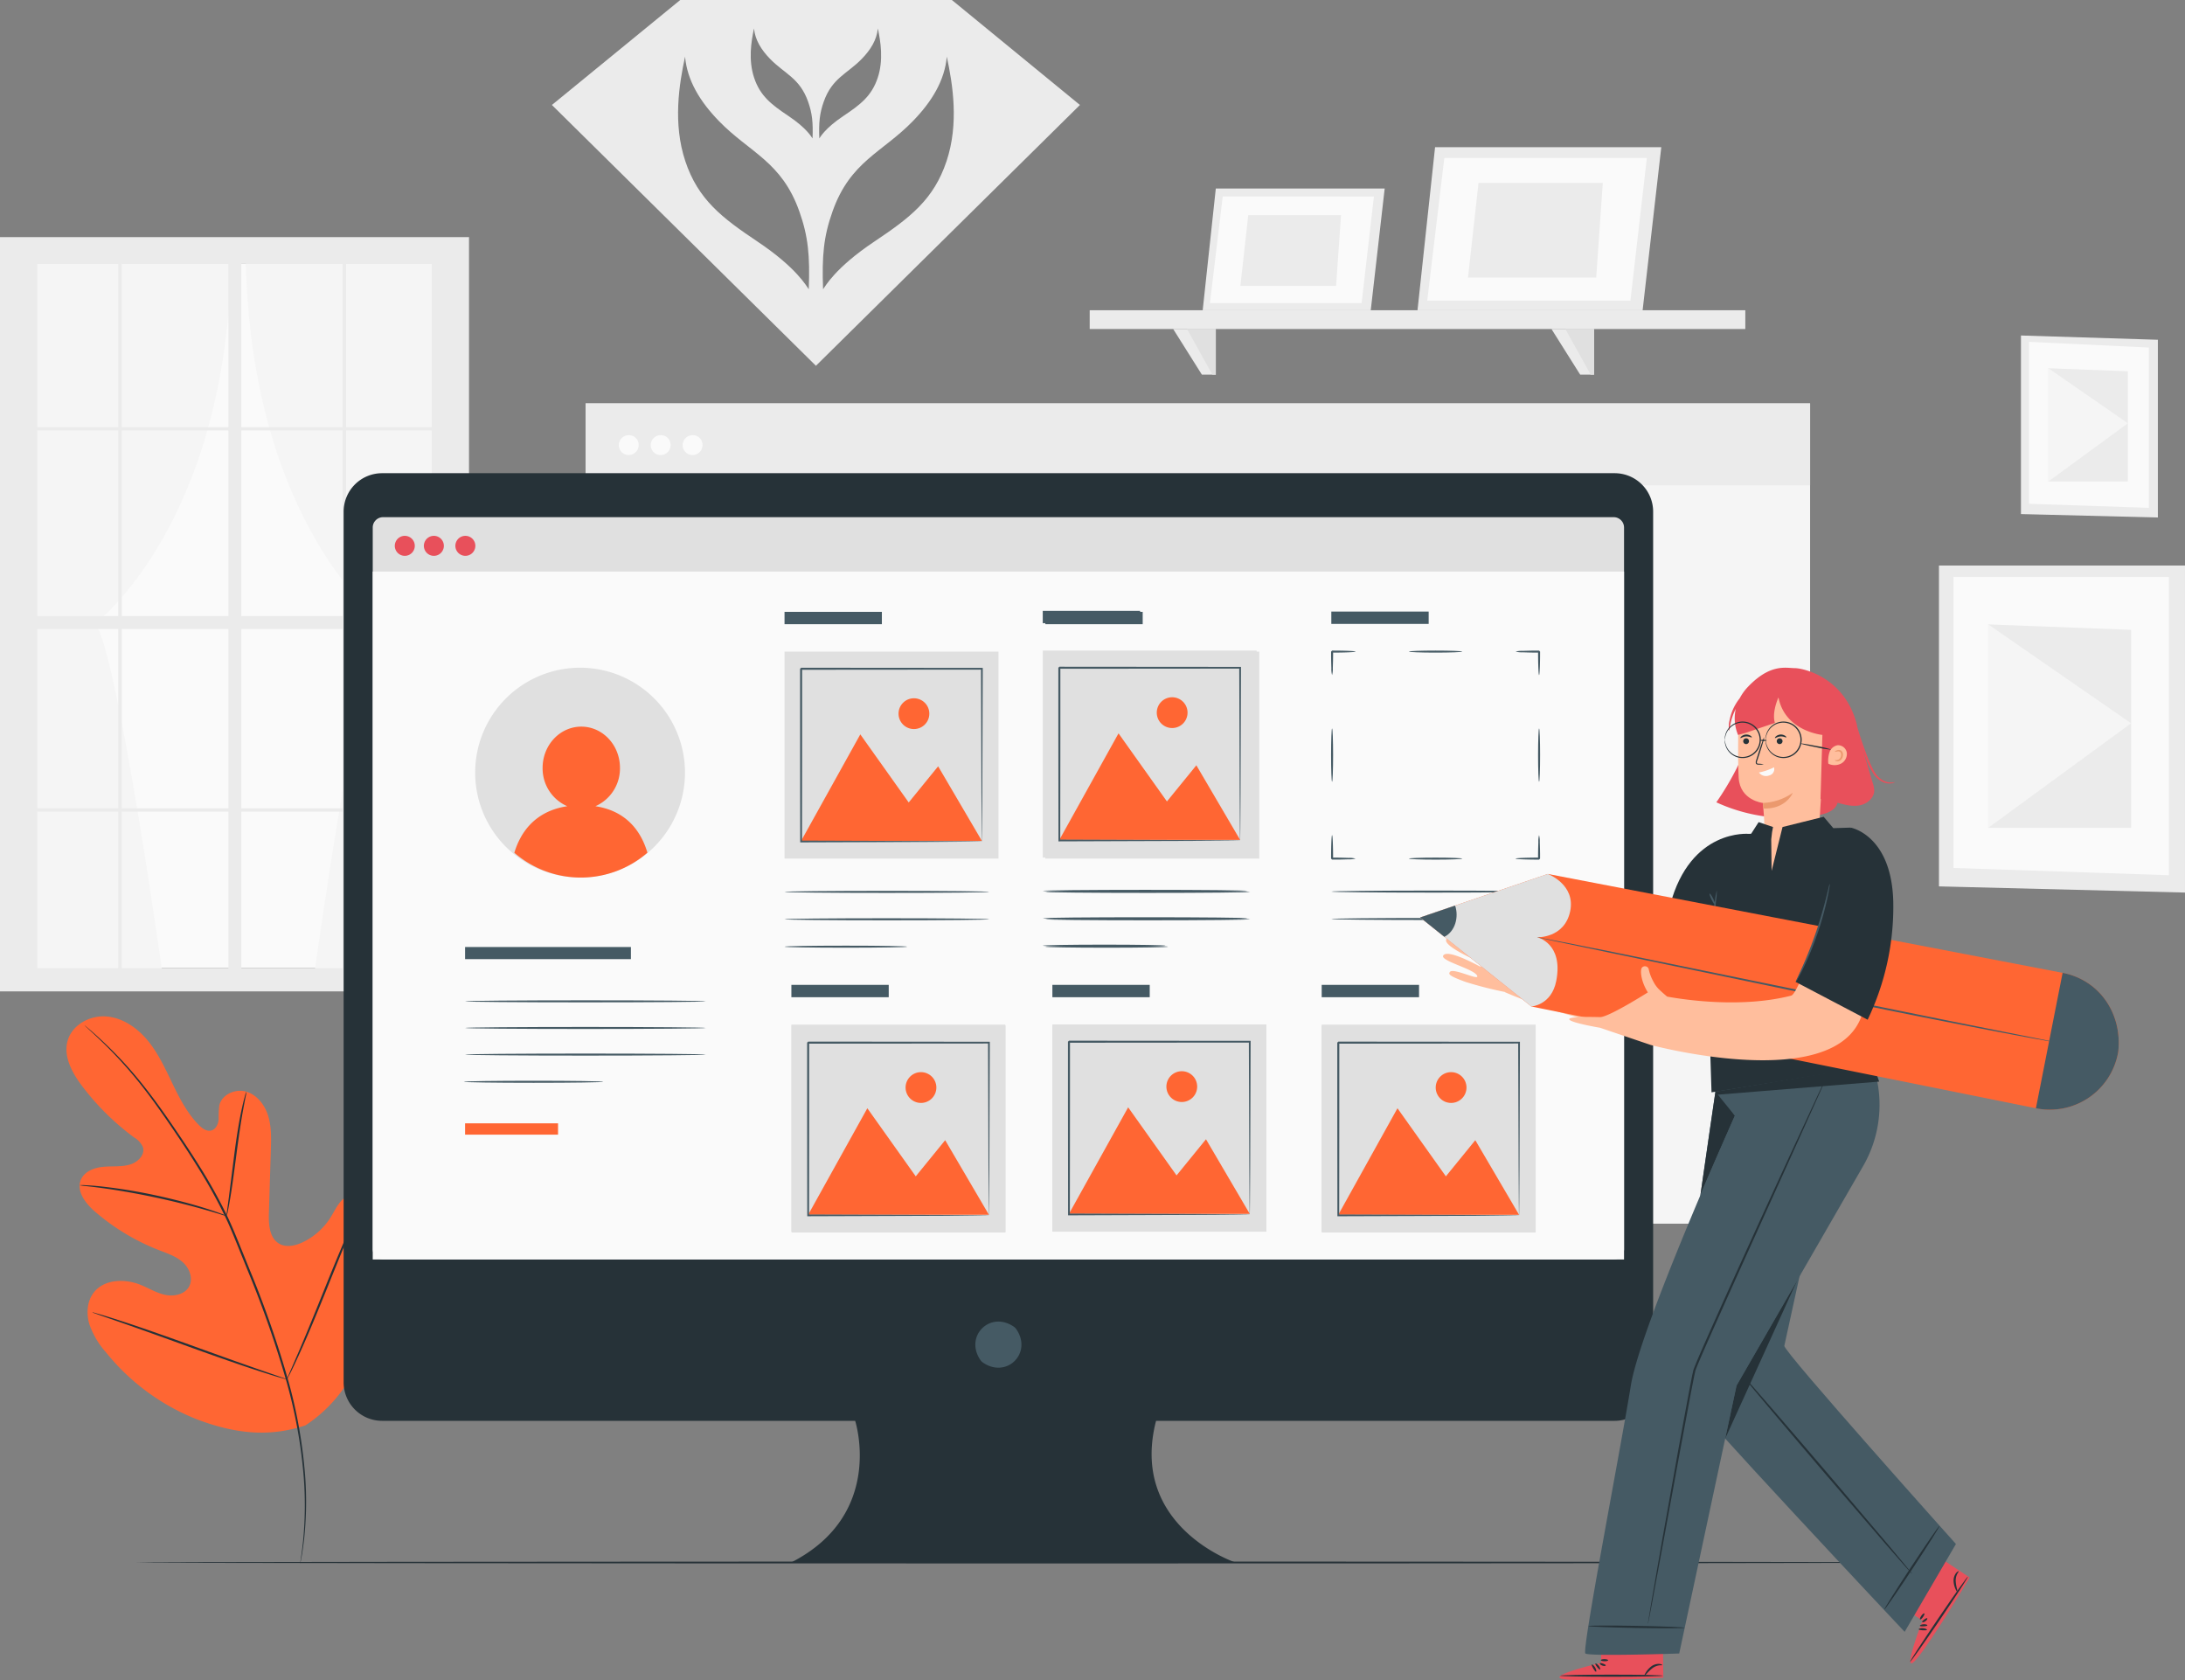 <svg xmlns="http://www.w3.org/2000/svg" xmlns:xlink="http://www.w3.org/1999/xlink" width="690.586" height="531" viewBox="0 0 690.586 531">
  <rect x="0" y="0" width="690.586" height="531" fill="#808080" stroke="none"/>
  <defs>
    <clipPath id="clip-path">
      <path id="Path_3498" data-name="Path 3498" d="M83.561,82.951" transform="translate(-83.561 -82.951)" fill="#ebebeb"/>
    </clipPath>
  </defs>
  <g id="Group_2035" data-name="Group 2035" transform="translate(-73.256 -10.061)">
    <g id="Group_1670" data-name="Group 1670" transform="translate(73.256 56.572)">
      <g id="Group_1611" data-name="Group 1611" transform="translate(0 28.422)">
        <g id="Group_1608" data-name="Group 1608" transform="translate(9.893 5.498)">
          <g id="Group_1526" data-name="Group 1526" transform="translate(1.9 2.979)">
            <g id="Group_1525" data-name="Group 1525">
              <g id="Group_1524" data-name="Group 1524">
                <rect id="Rectangle_651" data-name="Rectangle 651" width="127.198" height="222.545" fill="#fafafa"/>
              </g>
            </g>
          </g>
          <g id="Group_1528" data-name="Group 1528" transform="translate(0 0.442)">
            <g id="Group_1527" data-name="Group 1527">
              <path id="Path_3458" data-name="Path 3458" d="M123.424,307.951s-13.932-100.124-21.236-111.126c0,0,41.674-31.29,42.95-116.091H81.9V307.951Z" transform="translate(-81.901 -80.734)" fill="#f5f5f5"/>
            </g>
          </g>
          <g id="Group_1530" data-name="Group 1530" transform="translate(67.743)">
            <g id="Group_1529" data-name="Group 1529">
              <path id="Path_3459" data-name="Path 3459" d="M162.815,307.564S176.747,207.44,184.05,196.437c0,0-41.674-31.289-42.95-116.089h63.236V307.564Z" transform="translate(-141.1 -80.348)" fill="#f5f5f5"/>
            </g>
          </g>
          <g id="Group_1607" data-name="Group 1607" transform="translate(1.9 2.979)">
            <g id="Group_1606" data-name="Group 1606">
              <path id="Path_3460" data-name="Path 3460" d="M83.561,82.951" transform="translate(-83.561 -82.951)" fill="#ebebeb"/>
              <g id="Group_1605" data-name="Group 1605" clip-path="url(#clip-path)">
                <g id="Group_1532" data-name="Group 1532">
                  <g id="Group_1531" data-name="Group 1531">
                    <path id="Path_3461" data-name="Path 3461" d="M83.561,82.951Z" transform="translate(-83.561 -82.951)" fill="#ebebeb"/>
                  </g>
                </g>
                <g id="Group_1534" data-name="Group 1534">
                  <g id="Group_1533" data-name="Group 1533">
                    <path id="Path_3462" data-name="Path 3462" d="M83.561,82.951Z" transform="translate(-83.561 -82.951)" fill="#ebebeb"/>
                  </g>
                </g>
                <g id="Group_1536" data-name="Group 1536">
                  <g id="Group_1535" data-name="Group 1535">
                    <path id="Path_3463" data-name="Path 3463" d="M83.561,82.951Z" transform="translate(-83.561 -82.951)" fill="#ebebeb"/>
                  </g>
                </g>
                <g id="Group_1538" data-name="Group 1538">
                  <g id="Group_1537" data-name="Group 1537">
                    <path id="Path_3464" data-name="Path 3464" d="M83.561,82.951Z" transform="translate(-83.561 -82.951)" fill="#ebebeb"/>
                  </g>
                </g>
                <g id="Group_1540" data-name="Group 1540">
                  <g id="Group_1539" data-name="Group 1539">
                    <path id="Path_3465" data-name="Path 3465" d="M83.561,82.951Z" transform="translate(-83.561 -82.951)" fill="#ebebeb"/>
                  </g>
                </g>
                <g id="Group_1542" data-name="Group 1542">
                  <g id="Group_1541" data-name="Group 1541">
                    <path id="Path_3466" data-name="Path 3466" d="M83.561,82.951Z" transform="translate(-83.561 -82.951)" fill="#ebebeb"/>
                  </g>
                </g>
                <g id="Group_1544" data-name="Group 1544">
                  <g id="Group_1543" data-name="Group 1543">
                    <path id="Path_3467" data-name="Path 3467" d="M83.561,82.951Z" transform="translate(-83.561 -82.951)" fill="#ebebeb"/>
                  </g>
                </g>
                <g id="Group_1546" data-name="Group 1546">
                  <g id="Group_1545" data-name="Group 1545">
                    <path id="Path_3468" data-name="Path 3468" d="M83.561,82.951Z" transform="translate(-83.561 -82.951)" fill="#ebebeb"/>
                  </g>
                </g>
                <g id="Group_1548" data-name="Group 1548">
                  <g id="Group_1547" data-name="Group 1547">
                    <path id="Path_3469" data-name="Path 3469" d="M83.561,82.951Z" transform="translate(-83.561 -82.951)" fill="#ebebeb"/>
                  </g>
                </g>
                <g id="Group_1550" data-name="Group 1550">
                  <g id="Group_1549" data-name="Group 1549">
                    <path id="Path_3470" data-name="Path 3470" d="M83.561,82.951Z" transform="translate(-83.561 -82.951)" fill="#ebebeb"/>
                  </g>
                </g>
                <g id="Group_1552" data-name="Group 1552">
                  <g id="Group_1551" data-name="Group 1551">
                    <path id="Path_3471" data-name="Path 3471" d="M83.561,82.951Z" transform="translate(-83.561 -82.951)" fill="#ebebeb"/>
                  </g>
                </g>
                <g id="Group_1554" data-name="Group 1554">
                  <g id="Group_1553" data-name="Group 1553">
                    <path id="Path_3472" data-name="Path 3472" d="M83.561,82.951Z" transform="translate(-83.561 -82.951)" fill="#ebebeb"/>
                  </g>
                </g>
                <g id="Group_1556" data-name="Group 1556">
                  <g id="Group_1555" data-name="Group 1555">
                    <path id="Path_3473" data-name="Path 3473" d="M83.561,82.951Z" transform="translate(-83.561 -82.951)" fill="#ebebeb"/>
                  </g>
                </g>
                <g id="Group_1558" data-name="Group 1558">
                  <g id="Group_1557" data-name="Group 1557">
                    <path id="Path_3474" data-name="Path 3474" d="M83.561,82.951Z" transform="translate(-83.561 -82.951)" fill="#ebebeb"/>
                  </g>
                </g>
                <g id="Group_1560" data-name="Group 1560">
                  <g id="Group_1559" data-name="Group 1559">
                    <path id="Path_3475" data-name="Path 3475" d="M83.561,82.951Z" transform="translate(-83.561 -82.951)" fill="#ebebeb"/>
                  </g>
                </g>
                <g id="Group_1562" data-name="Group 1562">
                  <g id="Group_1561" data-name="Group 1561">
                    <path id="Path_3476" data-name="Path 3476" d="M83.561,82.951Z" transform="translate(-83.561 -82.951)" fill="#ebebeb"/>
                  </g>
                </g>
                <g id="Group_1564" data-name="Group 1564">
                  <g id="Group_1563" data-name="Group 1563">
                    <path id="Path_3477" data-name="Path 3477" d="M83.561,82.951Z" transform="translate(-83.561 -82.951)" fill="#ebebeb"/>
                  </g>
                </g>
                <g id="Group_1566" data-name="Group 1566">
                  <g id="Group_1565" data-name="Group 1565">
                    <path id="Path_3478" data-name="Path 3478" d="M83.561,82.951Z" transform="translate(-83.561 -82.951)" fill="#ebebeb"/>
                  </g>
                </g>
                <g id="Group_1568" data-name="Group 1568">
                  <g id="Group_1567" data-name="Group 1567">
                    <path id="Path_3479" data-name="Path 3479" d="M83.561,82.951Z" transform="translate(-83.561 -82.951)" fill="#ebebeb"/>
                  </g>
                </g>
                <g id="Group_1570" data-name="Group 1570">
                  <g id="Group_1569" data-name="Group 1569">
                    <path id="Path_3480" data-name="Path 3480" d="M83.561,82.951Z" transform="translate(-83.561 -82.951)" fill="#ebebeb"/>
                  </g>
                </g>
                <g id="Group_1572" data-name="Group 1572">
                  <g id="Group_1571" data-name="Group 1571">
                    <path id="Path_3481" data-name="Path 3481" d="M83.561,82.951Z" transform="translate(-83.561 -82.951)" fill="#ebebeb"/>
                  </g>
                </g>
                <g id="Group_1574" data-name="Group 1574">
                  <g id="Group_1573" data-name="Group 1573">
                    <path id="Path_3482" data-name="Path 3482" d="M83.561,82.951Z" transform="translate(-83.561 -82.951)" fill="#ebebeb"/>
                  </g>
                </g>
                <g id="Group_1576" data-name="Group 1576">
                  <g id="Group_1575" data-name="Group 1575">
                    <path id="Path_3483" data-name="Path 3483" d="M83.561,82.951Z" transform="translate(-83.561 -82.951)" fill="#ebebeb"/>
                  </g>
                </g>
                <g id="Group_1578" data-name="Group 1578">
                  <g id="Group_1577" data-name="Group 1577">
                    <path id="Path_3484" data-name="Path 3484" d="M83.561,82.951Z" transform="translate(-83.561 -82.951)" fill="#ebebeb"/>
                  </g>
                </g>
                <g id="Group_1580" data-name="Group 1580">
                  <g id="Group_1579" data-name="Group 1579">
                    <path id="Path_3485" data-name="Path 3485" d="M83.561,82.951Z" transform="translate(-83.561 -82.951)" fill="#ebebeb"/>
                  </g>
                </g>
                <g id="Group_1582" data-name="Group 1582">
                  <g id="Group_1581" data-name="Group 1581">
                    <path id="Path_3486" data-name="Path 3486" d="M83.561,82.951Z" transform="translate(-83.561 -82.951)" fill="#ebebeb"/>
                  </g>
                </g>
                <g id="Group_1584" data-name="Group 1584">
                  <g id="Group_1583" data-name="Group 1583">
                    <path id="Path_3487" data-name="Path 3487" d="M83.561,82.951Z" transform="translate(-83.561 -82.951)" fill="#ebebeb"/>
                  </g>
                </g>
                <g id="Group_1586" data-name="Group 1586">
                  <g id="Group_1585" data-name="Group 1585">
                    <path id="Path_3488" data-name="Path 3488" d="M83.561,82.951Z" transform="translate(-83.561 -82.951)" fill="#ebebeb"/>
                  </g>
                </g>
                <g id="Group_1588" data-name="Group 1588">
                  <g id="Group_1587" data-name="Group 1587">
                    <path id="Path_3489" data-name="Path 3489" d="M83.561,82.951Z" transform="translate(-83.561 -82.951)" fill="#ebebeb"/>
                  </g>
                </g>
                <g id="Group_1590" data-name="Group 1590">
                  <g id="Group_1589" data-name="Group 1589">
                    <path id="Path_3490" data-name="Path 3490" d="M83.561,82.951Z" transform="translate(-83.561 -82.951)" fill="#ebebeb"/>
                  </g>
                </g>
                <g id="Group_1592" data-name="Group 1592">
                  <g id="Group_1591" data-name="Group 1591">
                    <path id="Path_3491" data-name="Path 3491" d="M83.561,82.951Z" transform="translate(-83.561 -82.951)" fill="#ebebeb"/>
                  </g>
                </g>
                <g id="Group_1594" data-name="Group 1594">
                  <g id="Group_1593" data-name="Group 1593">
                    <path id="Path_3492" data-name="Path 3492" d="M83.561,82.951Z" transform="translate(-83.561 -82.951)" fill="#ebebeb"/>
                  </g>
                </g>
                <g id="Group_1596" data-name="Group 1596">
                  <g id="Group_1595" data-name="Group 1595">
                    <path id="Path_3493" data-name="Path 3493" d="M83.561,82.951Z" transform="translate(-83.561 -82.951)" fill="#ebebeb"/>
                  </g>
                </g>
                <g id="Group_1598" data-name="Group 1598">
                  <g id="Group_1597" data-name="Group 1597">
                    <path id="Path_3494" data-name="Path 3494" d="M83.561,82.951Z" transform="translate(-83.561 -82.951)" fill="#ebebeb"/>
                  </g>
                </g>
                <g id="Group_1600" data-name="Group 1600">
                  <g id="Group_1599" data-name="Group 1599">
                    <path id="Path_3495" data-name="Path 3495" d="M83.561,82.951Z" transform="translate(-83.561 -82.951)" fill="#ebebeb"/>
                  </g>
                </g>
                <g id="Group_1602" data-name="Group 1602">
                  <g id="Group_1601" data-name="Group 1601">
                    <path id="Path_3496" data-name="Path 3496" d="M83.561,82.951Z" transform="translate(-83.561 -82.951)" fill="#ebebeb"/>
                  </g>
                </g>
                <g id="Group_1604" data-name="Group 1604">
                  <g id="Group_1603" data-name="Group 1603">
                    <path id="Path_3497" data-name="Path 3497" d="M83.561,82.951Z" transform="translate(-83.561 -82.951)" fill="#ebebeb"/>
                  </g>
                </g>
              </g>
            </g>
          </g>
        </g>
        <g id="Group_1610" data-name="Group 1610">
          <g id="Group_1609" data-name="Group 1609">
            <path id="Path_3499" data-name="Path 3499" d="M215.6,75.543H73.256V313.924H221.492V75.543ZM110.615,199.393V256.08H85.048V199.393Zm-25.566-4.1v-58.67h25.566v58.67Zm64.483,0v-58.67h31.98v58.67Zm31.98,4.1V256.08h-31.98V199.393Zm-69.758-4.1v-58.67h33.679v58.67Zm33.679,4.1V256.08H111.753V199.393Zm-33.679-63.785V84.02h33.679v51.588Zm33.679,121.486v49.491H111.753V257.095Zm4.1,0h31.98v49.491h-31.98Zm0-121.486V84.02h31.98v51.588Zm33.118,63.785H209.7V256.08H182.649Zm0-4.1v-58.67H209.7v58.67ZM209.7,135.609H182.649V84.02H209.7ZM110.615,84.02v51.588H85.048V84.02ZM85.048,257.095h25.566v49.491H85.048Zm97.6,49.491V257.095H209.7v49.491Z" transform="translate(-73.256 -75.543)" fill="#ebebeb"/>
          </g>
        </g>
      </g>
      <g id="Group_1622" data-name="Group 1622" transform="translate(185.076 80.985)">
        <g id="Group_1613" data-name="Group 1613">
          <g id="Group_1612" data-name="Group 1612">
            <rect id="Rectangle_652" data-name="Rectangle 652" width="387.02" height="259.212" fill="#f5f5f5"/>
          </g>
        </g>
        <g id="Group_1615" data-name="Group 1615">
          <g id="Group_1614" data-name="Group 1614">
            <rect id="Rectangle_653" data-name="Rectangle 653" width="387.02" height="25.893" fill="#ebebeb"/>
          </g>
        </g>
        <g id="Group_1617" data-name="Group 1617" transform="translate(10.507 10.038)">
          <g id="Group_1616" data-name="Group 1616">
            <path id="Path_3500" data-name="Path 3500" d="M250.428,133.157a3.136,3.136,0,1,1-3.127-2.908A3.024,3.024,0,0,1,250.428,133.157Z" transform="translate(-244.172 -130.249)" fill="#fafafa"/>
          </g>
        </g>
        <g id="Group_1619" data-name="Group 1619" transform="translate(20.603 10.038)">
          <g id="Group_1618" data-name="Group 1618">
            <path id="Path_3501" data-name="Path 3501" d="M259.249,133.157a3.136,3.136,0,1,1-3.127-2.908A3.023,3.023,0,0,1,259.249,133.157Z" transform="translate(-252.994 -130.249)" fill="#fafafa"/>
          </g>
        </g>
        <g id="Group_1621" data-name="Group 1621" transform="translate(30.697 10.038)">
          <g id="Group_1620" data-name="Group 1620">
            <path id="Path_3502" data-name="Path 3502" d="M268.071,133.157a3.136,3.136,0,1,1-3.127-2.908A3.023,3.023,0,0,1,268.071,133.157Z" transform="translate(-261.815 -130.249)" fill="#fafafa"/>
          </g>
        </g>
      </g>
      <g id="Group_1631" data-name="Group 1631" transform="translate(612.828 132.211)">
        <g id="Group_1624" data-name="Group 1624">
          <g id="Group_1623" data-name="Group 1623">
            <path id="Path_3503" data-name="Path 3503" d="M686.551,166.242H608.793v101.4l77.757,1.951Z" transform="translate(-608.793 -166.242)" fill="#ebebeb"/>
          </g>
        </g>
        <g id="Group_1626" data-name="Group 1626" transform="translate(4.601 3.608)">
          <g id="Group_1625" data-name="Group 1625">
            <path id="Path_3504" data-name="Path 3504" d="M680.854,169.395h-68.04v91.963l68.04,2.3Z" transform="translate(-612.814 -169.395)" fill="#fafafa"/>
          </g>
        </g>
        <g id="Group_1628" data-name="Group 1628" transform="translate(15.575 18.599)">
          <g id="Group_1627" data-name="Group 1627">
            <path id="Path_3505" data-name="Path 3505" d="M667.555,184.215,622.4,182.5v64.278h45.152Z" transform="translate(-622.404 -182.495)" fill="#ebebeb"/>
          </g>
        </g>
        <g id="Group_1630" data-name="Group 1630" transform="translate(15.575 18.599)">
          <g id="Group_1629" data-name="Group 1629">
            <path id="Path_3506" data-name="Path 3506" d="M622.4,246.773l45.152-33.023L622.4,182.5Z" transform="translate(-622.404 -182.495)" fill="#f5f5f5"/>
          </g>
        </g>
      </g>
      <g id="Group_1640" data-name="Group 1640" transform="translate(638.738 59.513)">
        <g id="Group_1633" data-name="Group 1633">
          <g id="Group_1632" data-name="Group 1632">
            <path id="Path_3507" data-name="Path 3507" d="M674.709,104.061l-43.274-1.348v56.433l43.274,1.086Z" transform="translate(-631.435 -102.712)" fill="#ebebeb"/>
          </g>
        </g>
        <g id="Group_1635" data-name="Group 1635" transform="translate(2.56 2.008)">
          <g id="Group_1634" data-name="Group 1634">
            <path id="Path_3508" data-name="Path 3508" d="M671.54,106.264l-37.868-1.8v51.182l37.868,1.278Z" transform="translate(-633.672 -104.467)" fill="#fafafa"/>
          </g>
        </g>
        <g id="Group_1637" data-name="Group 1637" transform="translate(8.667 10.351)">
          <g id="Group_1636" data-name="Group 1636">
            <path id="Path_3509" data-name="Path 3509" d="M664.139,112.715l-25.129-.957v35.774h25.129Z" transform="translate(-639.009 -111.758)" fill="#ebebeb"/>
          </g>
        </g>
        <g id="Group_1639" data-name="Group 1639" transform="translate(8.667 10.351)">
          <g id="Group_1638" data-name="Group 1638">
            <path id="Path_3510" data-name="Path 3510" d="M639.009,147.532l25.129-18.378-25.129-17.4Z" transform="translate(-639.009 -111.758)" fill="#f5f5f5"/>
          </g>
        </g>
      </g>
      <g id="Group_1669" data-name="Group 1669" transform="translate(344.407)">
        <g id="Group_1668" data-name="Group 1668">
          <g id="Group_1647" data-name="Group 1647" transform="translate(35.713 13.062)">
            <g id="Group_1642" data-name="Group 1642">
              <g id="Group_1641" data-name="Group 1641">
                <path id="Path_3511" data-name="Path 3511" d="M409.581,62.121l-4.146,38.472h53.117l4.405-38.472Z" transform="translate(-405.435 -62.121)" fill="#ebebeb"/>
              </g>
            </g>
            <g id="Group_1644" data-name="Group 1644" transform="translate(2.296 2.531)">
              <g id="Group_1643" data-name="Group 1643">
                <path id="Path_3512" data-name="Path 3512" d="M411.475,64.332,407.442,98h47.938l3.879-33.665Z" transform="translate(-407.442 -64.332)" fill="#fafafa"/>
              </g>
            </g>
            <g id="Group_1646" data-name="Group 1646" transform="translate(11.915 8.426)">
              <g id="Group_1645" data-name="Group 1645">
                <path id="Path_3513" data-name="Path 3513" d="M418.329,69.484l-2.482,22.34H446.1l1.552-22.34Z" transform="translate(-415.847 -69.484)" fill="#ebebeb"/>
              </g>
            </g>
          </g>
          <g id="Group_1654" data-name="Group 1654" transform="translate(103.605)">
            <g id="Group_1649" data-name="Group 1649">
              <g id="Group_1648" data-name="Group 1648">
                <path id="Path_3514" data-name="Path 3514" d="M470.317,50.706l-5.553,51.535h71.151l5.9-51.535Z" transform="translate(-464.764 -50.706)" fill="#ebebeb"/>
              </g>
            </g>
            <g id="Group_1651" data-name="Group 1651" transform="translate(3.075 3.391)">
              <g id="Group_1650" data-name="Group 1650">
                <path id="Path_3515" data-name="Path 3515" d="M472.855,53.668l-5.4,45.1h64.214l5.2-45.1Z" transform="translate(-467.452 -53.668)" fill="#fafafa"/>
              </g>
            </g>
            <g id="Group_1653" data-name="Group 1653" transform="translate(15.96 11.287)">
              <g id="Group_1652" data-name="Group 1652">
                <path id="Path_3516" data-name="Path 3516" d="M482.036,60.569l-3.325,29.925h40.523l2.079-29.925Z" transform="translate(-478.711 -60.569)" fill="#ebebeb"/>
              </g>
            </g>
          </g>
          <g id="Group_1667" data-name="Group 1667" transform="translate(0 51.535)">
            <g id="Group_1656" data-name="Group 1656">
              <g id="Group_1655" data-name="Group 1655">
                <rect id="Rectangle_654" data-name="Rectangle 654" width="207.21" height="5.932" fill="#ebebeb"/>
              </g>
            </g>
            <g id="Group_1661" data-name="Group 1661" transform="translate(26.385 5.932)">
              <g id="Group_1658" data-name="Group 1658">
                <g id="Group_1657" data-name="Group 1657">
                  <path id="Path_3517" data-name="Path 3517" d="M406.353,115.338l-9.07-14.414h13.474v14.414Z" transform="translate(-397.284 -100.924)" fill="#ebebeb"/>
                </g>
              </g>
              <g id="Group_1660" data-name="Group 1660" transform="translate(4.378)">
                <g id="Group_1659" data-name="Group 1659">
                  <path id="Path_3518" data-name="Path 3518" d="M401.11,100.924l8.022,14.414h1.074V100.924Z" transform="translate(-401.11 -100.924)" fill="#e0e0e0"/>
                </g>
              </g>
            </g>
            <g id="Group_1666" data-name="Group 1666" transform="translate(145.946 5.932)">
              <g id="Group_1663" data-name="Group 1663">
                <g id="Group_1662" data-name="Group 1662">
                  <path id="Path_3519" data-name="Path 3519" d="M510.835,115.338l-9.07-14.414h13.474v14.414Z" transform="translate(-501.765 -100.924)" fill="#ebebeb"/>
                </g>
              </g>
              <g id="Group_1665" data-name="Group 1665" transform="translate(4.378)">
                <g id="Group_1664" data-name="Group 1664">
                  <path id="Path_3520" data-name="Path 3520" d="M505.591,100.924l8.022,14.414h1.074V100.924Z" transform="translate(-505.591 -100.924)" fill="#e0e0e0"/>
                </g>
              </g>
            </g>
          </g>
        </g>
      </g>
    </g>
    <g id="Group_1688" data-name="Group 1688" transform="translate(94.259 331.248)">
      <g id="Group_1672" data-name="Group 1672">
        <g id="Group_1671" data-name="Group 1671">
          <path id="Path_3521" data-name="Path 3521" d="M167.15,420c19.068-12.481,23.91-36.377,23.7-57.965-.035-3.606.458-7.391-1.2-10.592s-5.654-5.456-8.959-4.017c-2.74,1.194-4,4.275-5.576,6.812a21.242,21.242,0,0,1-8.754,7.86c-2.352,1.135-5.243,1.794-7.507.491-3.106-1.789-3.371-6.088-3.26-9.67q.309-10.011.618-20.02c.11-3.581.211-7.238-.834-10.663s-3.462-6.643-6.89-7.68-7.746.825-8.561,4.314a32.573,32.573,0,0,0-.212,4.456c-.138,1.484-.88,3.113-2.321,3.492-1.459.384-2.885-.665-3.944-1.738-3.657-3.706-6.084-8.426-8.346-13.114s-4.451-9.485-7.753-13.511-7.926-7.263-13.115-7.677-10.8,2.618-12.241,7.622,1.419,10.211,4.567,14.376a80.537,80.537,0,0,0,16.474,16.268,6.6,6.6,0,0,1,2.749,3.06c.729,2.407-1.623,4.724-4.029,5.45-2.727.825-5.654.477-8.491.738s-5.933,1.42-7.07,4.034c-1.575,3.625,1.433,7.535,4.424,10.122a69.588,69.588,0,0,0,20.248,12.189c2.646,1.028,5.434,1.941,7.541,3.843s3.327,5.152,1.966,7.643-4.721,3.222-7.506,2.643-5.249-2.136-7.889-3.192c-4.941-1.979-11.389-1.792-14.687,2.385-2.167,2.745-2.448,6.635-1.468,9.993a26.092,26.092,0,0,0,5.284,8.982,69.734,69.734,0,0,0,29.284,21.374c11.471,4.235,22.162,5.563,33.76,1.689" transform="translate(-91.61 -290.739)" fill="#f63"/>
        </g>
      </g>
      <g id="Group_1675" data-name="Group 1675" transform="translate(5.745 2.872)">
        <g id="Group_1674" data-name="Group 1674">
          <g id="Group_1673" data-name="Group 1673">
            <path id="Path_3522" data-name="Path 3522" d="M96.631,293.249a2.728,2.728,0,0,0,.344.349l1.055.975c.93.851,2.3,2.109,4.021,3.774a134.991,134.991,0,0,1,13.5,15.094c2.618,3.384,5.331,7.209,8.17,11.368s5.827,8.635,8.8,13.449a161.239,161.239,0,0,1,8.578,15.518c1.332,2.77,2.508,5.666,3.71,8.618l3.631,8.972a325.93,325.93,0,0,1,12.086,34.771,158.028,158.028,0,0,1,5.328,29.53A115.858,115.858,0,0,1,165.7,455.9c-.248,2.379-.479,4.226-.68,5.47-.086.6-.153,1.068-.2,1.421a2.908,2.908,0,0,0-.047.486,2.512,2.512,0,0,0,.114-.475c.066-.35.156-.817.268-1.411.245-1.239.517-3.082.807-5.463a110.647,110.647,0,0,0,.367-20.3,155.408,155.408,0,0,0-5.206-29.656,318.056,318.056,0,0,0-12.06-34.857q-1.84-4.545-3.637-8.975c-1.2-2.944-2.391-5.862-3.733-8.648a159.922,159.922,0,0,0-8.645-15.563c-2.994-4.818-6.012-9.283-8.864-13.438s-5.6-7.968-8.255-11.344a127.842,127.842,0,0,0-13.691-14.992c-1.752-1.64-3.151-2.868-4.112-3.687-.463-.389-.826-.695-1.1-.926A2.873,2.873,0,0,0,96.631,293.249Z" transform="translate(-96.631 -293.249)" fill="#263238"/>
          </g>
        </g>
      </g>
      <g id="Group_1678" data-name="Group 1678" transform="translate(50.594 23.815)">
        <g id="Group_1677" data-name="Group 1677">
          <g id="Group_1676" data-name="Group 1676">
            <path id="Path_3523" data-name="Path 3523" d="M135.839,350.824a7.057,7.057,0,0,0,.393-1.518c.215-.986.477-2.421.777-4.2.6-3.554,1.26-8.489,1.966-13.932s1.435-10.358,2.09-13.893c.322-1.768.6-3.2.8-4.181a7.1,7.1,0,0,0,.24-1.549,7,7,0,0,0-.493,1.49c-.282.969-.628,2.387-1.009,4.149-.776,3.525-1.581,8.446-2.289,13.9-.682,5.374-1.3,10.235-1.771,13.949-.224,1.676-.414,3.09-.565,4.223A7.064,7.064,0,0,0,135.839,350.824Z" transform="translate(-135.823 -311.551)" fill="#263238"/>
          </g>
        </g>
      </g>
      <g id="Group_1681" data-name="Group 1681" transform="translate(4.17 53.337)">
        <g id="Group_1680" data-name="Group 1680">
          <g id="Group_1679" data-name="Group 1679">
            <path id="Path_3524" data-name="Path 3524" d="M95.254,337.381a10,10,0,0,0,1.855.265c1.195.133,2.925.317,5.053.613,4.261.556,10.12,1.53,16.538,2.883s12.171,2.844,16.3,4.031c2.07.58,3.733,1.094,4.884,1.442a10.182,10.182,0,0,0,1.809.485,9.915,9.915,0,0,0-1.726-.731c-1.128-.423-2.774-1.007-4.831-1.647-4.108-1.308-9.863-2.864-16.3-4.234a166.944,166.944,0,0,0-16.621-2.7c-2.142-.236-3.885-.35-5.089-.4A10.008,10.008,0,0,0,95.254,337.381Z" transform="translate(-95.254 -337.349)" fill="#263238"/>
          </g>
        </g>
      </g>
      <g id="Group_1684" data-name="Group 1684" transform="translate(69.675 56.494)">
        <g id="Group_1683" data-name="Group 1683">
          <g id="Group_1682" data-name="Group 1682">
            <path id="Path_3525" data-name="Path 3525" d="M152.5,398.352a2.347,2.347,0,0,0,.333-.554l.84-1.647c.721-1.433,1.711-3.533,2.9-6.145,2.38-5.22,5.438-12.534,8.7-20.649s6.249-15.451,8.516-20.713c1.11-2.558,2.024-4.662,2.7-6.226.29-.677.529-1.238.725-1.7a2.393,2.393,0,0,0,.212-.612,2.346,2.346,0,0,0-.333.554c-.228.445-.5.989-.84,1.647-.722,1.434-1.711,3.534-2.9,6.145-2.38,5.22-5.438,12.535-8.7,20.654s-6.248,15.446-8.515,20.709c-1.11,2.559-2.024,4.662-2.7,6.226-.29.679-.529,1.239-.726,1.7A2.409,2.409,0,0,0,152.5,398.352Z" transform="translate(-152.497 -340.108)" fill="#263238"/>
          </g>
        </g>
      </g>
      <g id="Group_1687" data-name="Group 1687" transform="translate(8.168 93.533)">
        <g id="Group_1686" data-name="Group 1686">
          <g id="Group_1685" data-name="Group 1685">
            <path id="Path_3526" data-name="Path 3526" d="M98.748,372.481a2.478,2.478,0,0,0,.609.265l1.786.638c1.649.571,3.877,1.343,6.587,2.281,5.56,1.928,13.21,4.678,21.659,7.729s16.135,5.733,21.738,7.549c2.8.909,5.076,1.62,6.658,2.08l1.824.518a2.445,2.445,0,0,0,.65.138,2.558,2.558,0,0,0-.61-.266l-1.785-.639-6.586-2.281c-5.56-1.928-13.211-4.678-21.663-7.73s-16.13-5.732-21.734-7.547c-2.8-.909-5.075-1.62-6.658-2.082l-1.824-.52A2.471,2.471,0,0,0,98.748,372.481Z" transform="translate(-98.748 -372.475)" fill="#263238"/>
          </g>
        </g>
      </g>
    </g>
    <g id="Group_1691" data-name="Group 1691" transform="translate(116.072 503.554)">
      <g id="Group_1690" data-name="Group 1690">
        <g id="Group_1689" data-name="Group 1689">
          <path id="Path_3527" data-name="Path 3527" d="M683.885,441.613c0,.164-128.328.3-286.591.3-158.321,0-286.621-.133-286.621-.3s128.3-.3,286.621-.3C555.557,441.314,683.885,441.448,683.885,441.613Z" transform="translate(-110.672 -441.314)" fill="#263238"/>
        </g>
      </g>
    </g>
    <g id="Group_1900" data-name="Group 1900" transform="translate(181.864 159.604)">
      <g id="Group_1696" data-name="Group 1696" transform="translate(0)">
        <g id="Group_1693" data-name="Group 1693">
          <g id="Group_1692" data-name="Group 1692">
            <path id="Path_3528" data-name="Path 3528" d="M569.886,140.743H180.326a12.159,12.159,0,0,0-12.16,12.16V428.058a12.16,12.16,0,0,0,12.16,12.161H329.838s9.51,29.409-19.972,44.626h139.8s-33.287-11.412-24.729-44.626H569.887a12.16,12.16,0,0,0,12.16-12.16V152.9A12.16,12.16,0,0,0,569.886,140.743Z" transform="translate(-168.166 -140.743)" fill="#263238"/>
          </g>
        </g>
        <g id="Group_1695" data-name="Group 1695" transform="translate(199.656 268.113)">
          <g id="Group_1694" data-name="Group 1694">
            <path id="Path_3529" data-name="Path 3529" d="M355.532,377.364c5.3,7.573-2.994,15.867-10.57,10.569a2.685,2.685,0,0,1-.65-.652c-5.286-7.572,3-15.856,10.569-10.569A2.67,2.67,0,0,1,355.532,377.364Z" transform="translate(-342.641 -375.041)" fill="#455a64"/>
          </g>
        </g>
      </g>
      <g id="Group_1899" data-name="Group 1899" transform="translate(9.196 13.896)">
        <g id="Group_1707" data-name="Group 1707">
          <g id="Group_1698" data-name="Group 1698">
            <g id="Group_1697" data-name="Group 1697">
              <path id="Rectangle_655" data-name="Rectangle 655" d="M3.272,0H392.215a3.273,3.273,0,0,1,3.273,3.273V231.316a3.273,3.273,0,0,1-3.273,3.273H3.272A3.272,3.272,0,0,1,0,231.316V3.272A3.272,3.272,0,0,1,3.272,0Z" fill="#e0e0e0"/>
            </g>
          </g>
          <g id="Group_1700" data-name="Group 1700" transform="translate(0 17.188)">
            <g id="Group_1699" data-name="Group 1699">
              <rect id="Rectangle_656" data-name="Rectangle 656" width="395.487" height="217.4" fill="#fafafa"/>
            </g>
          </g>
          <g id="Group_1702" data-name="Group 1702" transform="translate(26.119 5.901)">
            <g id="Group_1701" data-name="Group 1701">
              <path id="Path_3530" data-name="Path 3530" d="M205.344,161.2a3.158,3.158,0,1,1-3.158-3.158A3.158,3.158,0,0,1,205.344,161.2Z" transform="translate(-199.027 -158.043)" fill="#e8505b"/>
            </g>
          </g>
          <g id="Group_1704" data-name="Group 1704" transform="translate(6.976 5.901)">
            <g id="Group_1703" data-name="Group 1703">
              <path id="Path_3531" data-name="Path 3531" d="M188.616,161.2a3.159,3.159,0,1,1-3.158-3.158A3.159,3.159,0,0,1,188.616,161.2Z" transform="translate(-182.298 -158.043)" fill="#e8505b"/>
            </g>
          </g>
          <g id="Group_1706" data-name="Group 1706" transform="translate(16.165 5.901)">
            <g id="Group_1705" data-name="Group 1705">
              <path id="Path_3532" data-name="Path 3532" d="M196.646,161.2a3.159,3.159,0,1,1-3.159-3.158A3.159,3.159,0,0,1,196.646,161.2Z" transform="translate(-190.328 -158.043)" fill="#e8505b"/>
            </g>
          </g>
        </g>
        <g id="Group_1729" data-name="Group 1729" transform="translate(130.153 29.922)">
          <g id="Group_1710" data-name="Group 1710" transform="translate(0 88.173)">
            <g id="Group_1709" data-name="Group 1709">
              <g id="Group_1708" data-name="Group 1708">
                <path id="Path_3533" data-name="Path 3533" d="M354.656,256.41c0,.177-14.488.322-32.356.322s-32.36-.144-32.36-.322,14.486-.323,32.36-.323S354.656,256.23,354.656,256.41Z" transform="translate(-289.94 -256.087)" fill="#455a64"/>
              </g>
            </g>
          </g>
          <g id="Group_1713" data-name="Group 1713" transform="translate(0 96.833)">
            <g id="Group_1712" data-name="Group 1712">
              <g id="Group_1711" data-name="Group 1711">
                <path id="Path_3534" data-name="Path 3534" d="M354.656,263.977c0,.179-14.488.323-32.356.323s-32.36-.144-32.36-.323,14.486-.322,32.36-.322S354.656,263.8,354.656,263.977Z" transform="translate(-289.94 -263.655)" fill="#455a64"/>
              </g>
            </g>
          </g>
          <g id="Group_1716" data-name="Group 1716" transform="translate(0 105.493)">
            <g id="Group_1715" data-name="Group 1715">
              <g id="Group_1714" data-name="Group 1714">
                <path id="Path_3535" data-name="Path 3535" d="M328.727,271.545c0,.179-8.683.323-19.393.323s-19.394-.144-19.394-.323,8.682-.322,19.394-.322S328.727,271.367,328.727,271.545Z" transform="translate(-289.94 -271.223)" fill="#455a64"/>
              </g>
            </g>
          </g>
          <g id="Group_1718" data-name="Group 1718">
            <g id="Group_1717" data-name="Group 1717">
              <rect id="Rectangle_657" data-name="Rectangle 657" width="30.767" height="3.902" fill="#455a64"/>
            </g>
          </g>
          <g id="Group_1728" data-name="Group 1728" transform="translate(0 12.565)">
            <g id="Group_1720" data-name="Group 1720">
              <g id="Group_1719" data-name="Group 1719">
                <rect id="Rectangle_658" data-name="Rectangle 658" width="67.618" height="65.42" fill="#e0e0e0"/>
              </g>
            </g>
            <g id="Group_1722" data-name="Group 1722" transform="translate(5.243 26.156)">
              <g id="Group_1721" data-name="Group 1721">
                <path id="Path_3536" data-name="Path 3536" d="M294.521,246.537l18.705-33.664,15.3,21.517,9.3-11.426,13.831,23.574Z" transform="translate(-294.521 -212.873)" fill="#f63"/>
              </g>
            </g>
            <g id="Group_1724" data-name="Group 1724" transform="translate(36.033 14.743)">
              <g id="Group_1723" data-name="Group 1723">
                <circle id="Ellipse_27" data-name="Ellipse 27" cx="4.866" cy="4.866" r="4.866" fill="#f63"/>
              </g>
            </g>
            <g id="Group_1727" data-name="Group 1727" transform="translate(4.849 5.09)">
              <g id="Group_1726" data-name="Group 1726">
                <g id="Group_1725" data-name="Group 1725">
                  <path id="Path_3537" data-name="Path 3537" d="M351.7,249.376a1.863,1.863,0,0,1-.016-.268c0-.2-.009-.445-.015-.763-.008-.7-.018-1.679-.032-2.943-.017-2.6-.041-6.346-.072-11.11-.034-9.556-.084-23.163-.142-39.5l.277.277-57.128.046c-.077.068.605-.606.317-.314v3.71q0,1.854,0,3.693,0,3.677,0,7.284c0,4.807,0,9.515-.008,14.1-.01,9.163-.021,17.824-.03,25.793l-.282-.28,41.309.143c4.993.031,8.93.055,11.652.073l3.091.032.8.016a2.1,2.1,0,0,1,.281.016,1.339,1.339,0,0,1-.251.016l-.77.016-3.036.032-11.589.074-41.489.142h-.28v-.282c-.009-7.969-.019-16.63-.031-25.793,0-4.582,0-9.29-.008-14.1q0-3.6,0-7.284,0-1.838,0-3.693V194.8c-.287.283.391-.4.327-.331l57.128.045h.277v.276c-.058,16.411-.106,30.079-.141,39.676-.031,4.738-.055,8.469-.072,11.048q-.021,1.864-.032,2.891c-.007.306-.011.545-.016.733A1.156,1.156,0,0,1,351.7,249.376Z" transform="translate(-294.178 -194.463)" fill="#455a64"/>
                </g>
              </g>
            </g>
          </g>
        </g>
        <g id="Group_1751" data-name="Group 1751" transform="translate(212.585 29.922)">
          <g id="Group_1732" data-name="Group 1732" transform="translate(0 88.173)">
            <g id="Group_1731" data-name="Group 1731">
              <g id="Group_1730" data-name="Group 1730">
                <path id="Path_3538" data-name="Path 3538" d="M426.692,256.41c0,.177-14.488.322-32.358.322s-32.358-.144-32.358-.322,14.485-.323,32.358-.323S426.692,256.23,426.692,256.41Z" transform="translate(-361.976 -256.087)" fill="#455a64"/>
              </g>
            </g>
          </g>
          <g id="Group_1735" data-name="Group 1735" transform="translate(0 96.833)">
            <g id="Group_1734" data-name="Group 1734">
              <g id="Group_1733" data-name="Group 1733">
                <path id="Path_3539" data-name="Path 3539" d="M426.692,263.977c0,.179-14.488.323-32.358.323s-32.358-.144-32.358-.323,14.485-.322,32.358-.322S426.692,263.8,426.692,263.977Z" transform="translate(-361.976 -263.655)" fill="#455a64"/>
              </g>
            </g>
          </g>
          <g id="Group_1738" data-name="Group 1738" transform="translate(0 105.493)">
            <g id="Group_1737" data-name="Group 1737">
              <g id="Group_1736" data-name="Group 1736">
                <path id="Path_3540" data-name="Path 3540" d="M400.762,271.545c0,.179-8.683.323-19.393.323s-19.393-.144-19.393-.323,8.681-.322,19.393-.322S400.762,271.367,400.762,271.545Z" transform="translate(-361.976 -271.223)" fill="#455a64"/>
              </g>
            </g>
          </g>
          <g id="Group_1740" data-name="Group 1740">
            <g id="Group_1739" data-name="Group 1739">
              <rect id="Rectangle_659" data-name="Rectangle 659" width="30.767" height="3.902" fill="#455a64"/>
            </g>
          </g>
          <g id="Group_1750" data-name="Group 1750" transform="translate(0 12.565)">
            <g id="Group_1742" data-name="Group 1742">
              <g id="Group_1741" data-name="Group 1741">
                <rect id="Rectangle_660" data-name="Rectangle 660" width="67.617" height="65.42" fill="#e0e0e0"/>
              </g>
            </g>
            <g id="Group_1744" data-name="Group 1744" transform="translate(5.242 26.156)">
              <g id="Group_1743" data-name="Group 1743">
                <path id="Path_3541" data-name="Path 3541" d="M366.557,246.537l18.705-33.664,15.3,21.517,9.3-11.426,13.831,23.574Z" transform="translate(-366.557 -212.873)" fill="#e8505b"/>
              </g>
            </g>
            <g id="Group_1746" data-name="Group 1746" transform="translate(36.032 14.743)">
              <g id="Group_1745" data-name="Group 1745">
                <path id="Path_3542" data-name="Path 3542" d="M403.2,207.765a4.866,4.866,0,1,1-4.866-4.866A4.865,4.865,0,0,1,403.2,207.765Z" transform="translate(-393.463 -202.899)" fill="#e8505b"/>
              </g>
            </g>
            <g id="Group_1749" data-name="Group 1749" transform="translate(4.849 5.09)">
              <g id="Group_1748" data-name="Group 1748">
                <g id="Group_1747" data-name="Group 1747">
                  <path id="Path_3543" data-name="Path 3543" d="M423.739,249.376a2.112,2.112,0,0,1-.016-.268c0-.2-.009-.445-.014-.763-.008-.7-.019-1.679-.033-2.943-.016-2.6-.041-6.346-.072-11.11-.034-9.556-.084-23.163-.141-39.5l.276.277-57.127.046c-.078.068.6-.606.316-.314v3.71q0,1.854,0,3.693,0,3.677,0,7.284c0,4.807-.006,9.515-.008,14.1-.011,9.163-.022,17.824-.031,25.793l-.28-.28,41.309.143c4.993.031,8.929.055,11.65.073l3.092.032.8.016a2.073,2.073,0,0,1,.281.016,1.316,1.316,0,0,1-.249.016l-.771.016-3.036.032-11.587.074-41.489.142h-.28v-.282c-.01-7.969-.021-16.63-.031-25.793,0-4.582-.006-9.29-.008-14.1q0-3.6,0-7.284,0-1.838,0-3.693V194.8c-.287.283.391-.4.328-.331l57.127.045h.278v.276c-.059,16.411-.108,30.079-.142,39.676-.031,4.738-.055,8.469-.071,11.048q-.022,1.864-.033,2.891c-.007.306-.011.545-.015.733A1.192,1.192,0,0,1,423.739,249.376Z" transform="translate(-366.213 -194.463)" fill="#455a64"/>
                </g>
              </g>
            </g>
          </g>
        </g>
        <g id="Group_1764" data-name="Group 1764" transform="translate(132.319 147.805)">
          <g id="Group_1753" data-name="Group 1753">
            <g id="Group_1752" data-name="Group 1752">
              <rect id="Rectangle_661" data-name="Rectangle 661" width="30.767" height="3.902" fill="#455a64"/>
            </g>
          </g>
          <g id="Group_1763" data-name="Group 1763" transform="translate(0 12.565)">
            <g id="Group_1755" data-name="Group 1755">
              <g id="Group_1754" data-name="Group 1754">
                <rect id="Rectangle_662" data-name="Rectangle 662" width="67.618" height="65.42" fill="#e0e0e0"/>
              </g>
            </g>
            <g id="Group_1757" data-name="Group 1757" transform="translate(5.243 26.156)">
              <g id="Group_1756" data-name="Group 1756">
                <path id="Path_3544" data-name="Path 3544" d="M296.414,349.552l18.705-33.664,15.3,21.516,9.3-11.426,13.831,23.574Z" transform="translate(-296.414 -315.888)" fill="#e8505b"/>
              </g>
            </g>
            <g id="Group_1759" data-name="Group 1759" transform="translate(36.033 14.744)">
              <g id="Group_1758" data-name="Group 1758">
                <path id="Path_3545" data-name="Path 3545" d="M333.053,310.781a4.866,4.866,0,1,1-4.867-4.866A4.866,4.866,0,0,1,333.053,310.781Z" transform="translate(-323.321 -305.915)" fill="#e8505b"/>
              </g>
            </g>
            <g id="Group_1762" data-name="Group 1762" transform="translate(4.849 5.089)">
              <g id="Group_1761" data-name="Group 1761">
                <g id="Group_1760" data-name="Group 1760">
                  <path id="Path_3546" data-name="Path 3546" d="M353.6,352.391a2.255,2.255,0,0,1-.015-.268c0-.2-.009-.445-.016-.762q-.01-1.044-.032-2.944c-.017-2.594-.041-6.346-.072-11.109-.034-9.556-.082-23.163-.141-39.5l.276.276-57.128.046c-.076.069.605-.605.317-.312v7.4q0,3.675,0,7.284c0,4.807-.006,9.514-.008,14.1-.01,9.163-.022,17.824-.031,25.793l-.28-.28,41.309.143,11.65.073,3.091.033.8.016a2.507,2.507,0,0,1,.281.015,1.217,1.217,0,0,1-.249.016l-.77.017q-1.076.009-3.037.032c-2.706.017-6.622.041-11.587.074l-41.489.142h-.28v-.283c-.009-7.969-.021-16.63-.031-25.793,0-4.582-.006-9.288-.008-14.1q0-3.606,0-7.284v-7.4c-.287.283.391-.4.327-.332l57.128.046h.278v.277c-.058,16.41-.108,30.077-.142,39.676-.031,4.737-.055,8.468-.072,11.047q-.021,1.864-.031,2.892c-.007.3-.013.544-.016.732A1.084,1.084,0,0,1,353.6,352.391Z" transform="translate(-296.07 -297.478)" fill="#455a64"/>
                </g>
              </g>
            </g>
          </g>
        </g>
        <g id="Group_1777" data-name="Group 1777" transform="translate(214.809 147.805)">
          <g id="Group_1766" data-name="Group 1766">
            <g id="Group_1765" data-name="Group 1765">
              <rect id="Rectangle_663" data-name="Rectangle 663" width="30.767" height="3.902" fill="#455a64"/>
            </g>
          </g>
          <g id="Group_1776" data-name="Group 1776" transform="translate(0 12.565)">
            <g id="Group_1768" data-name="Group 1768">
              <g id="Group_1767" data-name="Group 1767">
                <rect id="Rectangle_664" data-name="Rectangle 664" width="67.617" height="65.42" fill="#e0e0e0"/>
              </g>
            </g>
            <g id="Group_1770" data-name="Group 1770" transform="translate(5.242 26.156)">
              <g id="Group_1769" data-name="Group 1769">
                <path id="Path_3547" data-name="Path 3547" d="M368.5,349.552l18.705-33.664,15.3,21.516,9.3-11.426,13.831,23.574Z" transform="translate(-368.5 -315.888)" fill="#e8505b"/>
              </g>
            </g>
            <g id="Group_1772" data-name="Group 1772" transform="translate(36.032 14.744)">
              <g id="Group_1771" data-name="Group 1771">
                <path id="Path_3548" data-name="Path 3548" d="M405.139,310.781a4.866,4.866,0,1,1-4.866-4.866A4.866,4.866,0,0,1,405.139,310.781Z" transform="translate(-395.407 -305.915)" fill="#e8505b"/>
              </g>
            </g>
            <g id="Group_1775" data-name="Group 1775" transform="translate(4.848 5.089)">
              <g id="Group_1774" data-name="Group 1774">
                <g id="Group_1773" data-name="Group 1773">
                  <path id="Path_3549" data-name="Path 3549" d="M425.682,352.391a1.985,1.985,0,0,1-.015-.268c0-.2-.009-.445-.016-.762q-.01-1.044-.031-2.944c-.017-2.594-.042-6.346-.073-11.109-.033-9.556-.082-23.163-.141-39.5l.276.276-57.127.046c-.078.069.6-.605.316-.312v7.4q0,3.675,0,7.284c0,4.807-.006,9.514-.008,14.1-.01,9.163-.022,17.824-.031,25.793l-.28-.28,41.309.143,11.652.073,3.091.033.8.016a2.535,2.535,0,0,1,.281.015,1.211,1.211,0,0,1-.251.016l-.769.017q-1.076.009-3.037.032c-2.706.017-6.622.041-11.589.074l-41.487.142h-.28v-.283c-.009-7.969-.021-16.63-.031-25.793,0-4.582-.006-9.288-.008-14.1q0-3.606,0-7.284v-7.4c-.287.283.391-.4.328-.332l57.127.046h.277v.277c-.057,16.41-.105,30.077-.141,39.676-.031,4.737-.054,8.468-.071,11.047q-.022,1.864-.032,2.892c-.007.3-.011.544-.016.732A1.193,1.193,0,0,1,425.682,352.391Z" transform="translate(-368.156 -297.478)" fill="#455a64"/>
                </g>
              </g>
            </g>
          </g>
        </g>
        <g id="Group_1790" data-name="Group 1790" transform="translate(299.927 147.805)">
          <g id="Group_1779" data-name="Group 1779">
            <g id="Group_1778" data-name="Group 1778">
              <rect id="Rectangle_665" data-name="Rectangle 665" width="30.767" height="3.902" fill="#455a64"/>
            </g>
          </g>
          <g id="Group_1789" data-name="Group 1789" transform="translate(0 12.565)">
            <g id="Group_1781" data-name="Group 1781">
              <g id="Group_1780" data-name="Group 1780">
                <rect id="Rectangle_666" data-name="Rectangle 666" width="67.618" height="65.42" fill="#e0e0e0"/>
              </g>
            </g>
            <g id="Group_1783" data-name="Group 1783" transform="translate(5.242 26.156)">
              <g id="Group_1782" data-name="Group 1782">
                <path id="Path_3550" data-name="Path 3550" d="M442.883,349.552l18.706-33.664,15.3,21.516,9.3-11.426,13.831,23.574Z" transform="translate(-442.883 -315.888)" fill="#e8505b"/>
              </g>
            </g>
            <g id="Group_1785" data-name="Group 1785" transform="translate(36.033 14.744)">
              <g id="Group_1784" data-name="Group 1784">
                <path id="Path_3551" data-name="Path 3551" d="M479.522,310.781a4.866,4.866,0,1,1-4.866-4.866A4.866,4.866,0,0,1,479.522,310.781Z" transform="translate(-469.791 -305.915)" fill="#e8505b"/>
              </g>
            </g>
            <g id="Group_1788" data-name="Group 1788" transform="translate(4.849 5.089)">
              <g id="Group_1787" data-name="Group 1787">
                <g id="Group_1786" data-name="Group 1786">
                  <path id="Path_3552" data-name="Path 3552" d="M500.066,352.391a1.84,1.84,0,0,1-.016-.268c0-.2-.008-.445-.015-.762q-.01-1.044-.032-2.944c-.016-2.594-.041-6.346-.072-11.109-.033-9.556-.082-23.163-.141-39.5l.276.276-57.128.046c-.077.069.6-.605.318-.312v7.4q0,3.675,0,7.284c0,4.807-.006,9.514-.008,14.1-.011,9.163-.022,17.824-.031,25.793l-.281-.28,41.31.143,11.652.073,3.091.033.8.016a2.536,2.536,0,0,1,.281.015,1.225,1.225,0,0,1-.251.016l-.77.017q-1.076.009-3.036.032c-2.706.017-6.622.041-11.589.074l-41.489.142h-.279v-.283c-.009-7.969-.018-16.63-.03-25.793,0-4.582-.006-9.288-.008-14.1q0-3.606,0-7.284,0-1.84,0-3.694v-3.709c-.287.283.391-.4.327-.332l57.128.046h.277v.277c-.058,16.41-.108,30.077-.141,39.676-.031,4.737-.055,8.468-.072,11.047q-.021,1.864-.032,2.892c-.006.3-.01.544-.015.732A1.191,1.191,0,0,1,500.066,352.391Z" transform="translate(-442.54 -297.478)" fill="#455a64"/>
                </g>
              </g>
            </g>
          </g>
        </g>
        <g id="Group_1825" data-name="Group 1825" transform="translate(302.859 29.831)">
          <g id="Group_1815" data-name="Group 1815" transform="translate(0 12.3)">
            <g id="Group_1793" data-name="Group 1793" transform="translate(58.355 58.354)">
              <g id="Group_1792" data-name="Group 1792">
                <g id="Group_1791" data-name="Group 1791">
                  <path id="Path_3553" data-name="Path 3553" d="M491.859,248.12c0-.177,3.323-.323,7.421-.323-.642.644-.177.177-.322.32v-.756c0-.248,0-.494,0-.737.007-.474.014-.936.018-1.393.024-.812.047-1.6.07-2.36a7.429,7.429,0,0,1,.228-2.174,7.483,7.483,0,0,1,.228,2.174c.023.763.045,1.547.069,2.36.007.457.013.919.019,1.393q0,.364,0,.737l0,.378v.379c-.144.144.323-.319-.323.324C495.182,248.442,491.859,248.3,491.859,248.12Z" transform="translate(-491.859 -240.698)" fill="#455a64"/>
                </g>
              </g>
            </g>
            <g id="Group_1796" data-name="Group 1796" transform="translate(24.635 65.454)">
              <g id="Group_1795" data-name="Group 1795">
                <g id="Group_1794" data-name="Group 1794">
                  <path id="Path_3554" data-name="Path 3554" d="M462.392,247.225c0-.177,3.774-.323,8.429-.323s8.43.145,8.43.323-3.773.322-8.43.322S462.392,247.4,462.392,247.225Z" transform="translate(-462.392 -246.902)" fill="#455a64"/>
                </g>
              </g>
            </g>
            <g id="Group_1799" data-name="Group 1799" transform="translate(0.031 58.354)">
              <g id="Group_1798" data-name="Group 1798">
                <g id="Group_1797" data-name="Group 1797">
                  <path id="Path_3555" data-name="Path 3555" d="M441.212,240.7c.179,0,.323,3.323.323,7.422-.644-.643-.177-.179-.32-.323h.756l.737,0,1.394.019,2.358.069a7.43,7.43,0,0,1,2.174.228,7.43,7.43,0,0,1-2.174.228l-2.358.069-1.394.019-.737,0h-.756c-.144-.143.32.323-.324-.322C440.891,244.021,441.035,240.7,441.212,240.7Z" transform="translate(-440.891 -240.698)" fill="#455a64"/>
                </g>
              </g>
            </g>
            <g id="Group_1802" data-name="Group 1802" transform="translate(0.031 24.635)">
              <g id="Group_1801" data-name="Group 1801">
                <g id="Group_1800" data-name="Group 1800">
                  <path id="Path_3556" data-name="Path 3556" d="M441.212,211.231c.179,0,.323,3.774.323,8.429s-.144,8.43-.323,8.43-.322-3.773-.322-8.43S441.035,211.231,441.212,211.231Z" transform="translate(-440.891 -211.231)" fill="#455a64"/>
                </g>
              </g>
            </g>
            <g id="Group_1805" data-name="Group 1805" transform="translate(0 0.03)">
              <g id="Group_1804" data-name="Group 1804">
                <g id="Group_1803" data-name="Group 1803">
                  <path id="Path_3557" data-name="Path 3557" d="M448.638,190.052c0,.179-3.323.323-7.422.323.644-.644.18-.177.323-.319v.755c0,.248,0,.493-.006.737-.007.474-.013.937-.019,1.394-.023.812-.046,1.6-.068,2.36a7.5,7.5,0,0,1-.229,2.173,7.426,7.426,0,0,1-.228-2.173c-.022-.764-.046-1.547-.069-2.36-.006-.457-.013-.92-.019-1.394,0-.244,0-.489,0-.737v-.755c.143-.145-.323.318.322-.325C445.315,189.73,448.638,189.874,448.638,190.052Z" transform="translate(-440.864 -189.73)" fill="#455a64"/>
                </g>
              </g>
            </g>
            <g id="Group_1808" data-name="Group 1808" transform="translate(24.635 0.03)">
              <g id="Group_1807" data-name="Group 1807">
                <g id="Group_1806" data-name="Group 1806">
                  <path id="Path_3558" data-name="Path 3558" d="M479.251,190.052c0,.179-3.774.323-8.429.323s-8.43-.144-8.43-.323,3.774-.322,8.43-.322S479.251,189.874,479.251,190.052Z" transform="translate(-462.392 -189.73)" fill="#455a64"/>
                </g>
              </g>
            </g>
            <g id="Group_1811" data-name="Group 1811" transform="translate(58.355)">
              <g id="Group_1810" data-name="Group 1810">
                <g id="Group_1809" data-name="Group 1809">
                  <path id="Path_3559" data-name="Path 3559" d="M499.281,197.477c-.177,0-.323-3.323-.323-7.421.643.642.177.177.319.322h-.755l-.737-.006-1.393-.019-2.361-.068a7.446,7.446,0,0,1-2.173-.229,7.475,7.475,0,0,1,2.173-.228l2.361-.069,1.393-.019.737,0h.755c.145.143-.318-.323.325.323C499.6,194.154,499.458,197.477,499.281,197.477Z" transform="translate(-491.859 -189.703)" fill="#455a64"/>
                </g>
              </g>
            </g>
            <g id="Group_1814" data-name="Group 1814" transform="translate(65.454 24.635)">
              <g id="Group_1813" data-name="Group 1813">
                <g id="Group_1812" data-name="Group 1812">
                  <path id="Path_3560" data-name="Path 3560" d="M498.386,228.09c-.177,0-.323-3.774-.323-8.429s.145-8.43.323-8.43.322,3.774.322,8.43S498.563,228.09,498.386,228.09Z" transform="translate(-498.063 -211.231)" fill="#455a64"/>
                </g>
              </g>
            </g>
          </g>
          <g id="Group_1824" data-name="Group 1824" transform="translate(0.11)">
            <g id="Group_1818" data-name="Group 1818" transform="translate(0 88.173)">
              <g id="Group_1817" data-name="Group 1817">
                <g id="Group_1816" data-name="Group 1816">
                  <path id="Path_3561" data-name="Path 3561" d="M505.677,256.33c0,.177-14.488.322-32.357.322s-32.36-.144-32.36-.322,14.487-.323,32.36-.323S505.677,256.151,505.677,256.33Z" transform="translate(-440.96 -256.007)" fill="#455a64"/>
                </g>
              </g>
            </g>
            <g id="Group_1821" data-name="Group 1821" transform="translate(0 96.833)">
              <g id="Group_1820" data-name="Group 1820">
                <g id="Group_1819" data-name="Group 1819">
                  <path id="Path_3562" data-name="Path 3562" d="M505.677,263.9c0,.177-14.488.322-32.357.322s-32.36-.144-32.36-.322,14.487-.323,32.36-.323S505.677,263.719,505.677,263.9Z" transform="translate(-440.96 -263.575)" fill="#455a64"/>
                </g>
              </g>
            </g>
            <g id="Group_1823" data-name="Group 1823" transform="translate(0.001)">
              <g id="Group_1822" data-name="Group 1822">
                <rect id="Rectangle_667" data-name="Rectangle 667" width="30.767" height="3.902" fill="#455a64"/>
              </g>
            </g>
          </g>
        </g>
        <g id="Group_1846" data-name="Group 1846" transform="translate(28.783 47.577)">
          <g id="Group_1827" data-name="Group 1827" transform="translate(3.595)">
            <g id="Group_1826" data-name="Group 1826">
              <path id="Path_3563" data-name="Path 3563" d="M270.811,227.62a33.157,33.157,0,1,1-33.157-33.157A33.158,33.158,0,0,1,270.811,227.62Z" transform="translate(-204.497 -194.463)" fill="#e0e0e0"/>
            </g>
          </g>
          <g id="Group_1830" data-name="Group 1830" transform="translate(0.406 105.108)">
            <g id="Group_1829" data-name="Group 1829">
              <g id="Group_1828" data-name="Group 1828">
                <path id="Path_3564" data-name="Path 3564" d="M277.779,286.637c0,.177-17.03.322-38.033.322s-38.036-.144-38.036-.322,17.026-.322,38.036-.322S277.779,286.459,277.779,286.637Z" transform="translate(-201.71 -286.315)" fill="#455a64"/>
              </g>
            </g>
          </g>
          <g id="Group_1833" data-name="Group 1833" transform="translate(0.406 113.524)">
            <g id="Group_1832" data-name="Group 1832">
              <g id="Group_1831" data-name="Group 1831">
                <path id="Path_3565" data-name="Path 3565" d="M277.779,293.991c0,.177-17.03.322-38.033.322s-38.036-.144-38.036-.322,17.026-.322,38.036-.322S277.779,293.812,277.779,293.991Z" transform="translate(-201.71 -293.669)" fill="#455a64"/>
              </g>
            </g>
          </g>
          <g id="Group_1836" data-name="Group 1836" transform="translate(0.406 121.937)">
            <g id="Group_1835" data-name="Group 1835">
              <g id="Group_1834" data-name="Group 1834">
                <path id="Path_3566" data-name="Path 3566" d="M277.779,301.344c0,.177-17.03.322-38.033.322s-38.036-.144-38.036-.322,17.026-.323,38.036-.323S277.779,301.165,277.779,301.344Z" transform="translate(-201.71 -301.021)" fill="#455a64"/>
              </g>
            </g>
          </g>
          <g id="Group_1839" data-name="Group 1839" transform="translate(0 130.532)">
            <g id="Group_1838" data-name="Group 1838">
              <g id="Group_1837" data-name="Group 1837">
                <path id="Path_3567" data-name="Path 3567" d="M245.464,308.853c0,.177-9.874.322-22.053.322s-22.056-.144-22.056-.322,9.873-.322,22.056-.322S245.464,308.676,245.464,308.853Z" transform="translate(-201.355 -308.532)" fill="#455a64"/>
              </g>
            </g>
          </g>
          <g id="Group_1841" data-name="Group 1841" transform="translate(0.407 88.264)">
            <g id="Group_1840" data-name="Group 1840" transform="translate(0 0)">
              <rect id="Rectangle_668" data-name="Rectangle 668" width="52.41" height="3.831" transform="translate(52.41 3.831) rotate(180)" fill="#455a64"/>
            </g>
          </g>
          <g id="Group_1843" data-name="Group 1843" transform="translate(15.972 18.619)">
            <g id="Group_1842" data-name="Group 1842">
              <path id="Path_3568" data-name="Path 3568" d="M215.313,250.6a32.121,32.121,0,0,0,42.059-.027c-1.754-6-6.036-13.117-16.436-14.689a13.026,13.026,0,0,0,7.763-12.058c.031-7.2-5.417-13.064-12.169-13.094s-12.249,5.781-12.279,12.981a13.017,13.017,0,0,0,7.789,12.172C221.465,237.481,217.1,244.639,215.313,250.6Z" transform="translate(-215.313 -210.734)" fill="#f63"/>
            </g>
          </g>
          <g id="Group_1845" data-name="Group 1845" transform="translate(0.407 143.986)">
            <g id="Group_1844" data-name="Group 1844">
              <rect id="Rectangle_669" data-name="Rectangle 669" width="29.381" height="3.576" fill="#f63"/>
            </g>
          </g>
        </g>
        <g id="Group_1898" data-name="Group 1898" transform="translate(132.377 29.6)">
          <g id="Group_1849" data-name="Group 1849" transform="translate(79.39 88.173)">
            <g id="Group_1848" data-name="Group 1848">
              <g id="Group_1847" data-name="Group 1847">
                <path id="Path_3569" data-name="Path 3569" d="M425.976,256.128c0,.177-14.488.322-32.356.322s-32.36-.144-32.36-.322,14.486-.323,32.36-.323S425.976,255.949,425.976,256.128Z" transform="translate(-361.26 -255.805)" fill="#455a64"/>
              </g>
            </g>
          </g>
          <g id="Group_1852" data-name="Group 1852" transform="translate(79.39 96.833)">
            <g id="Group_1851" data-name="Group 1851">
              <g id="Group_1850" data-name="Group 1850">
                <path id="Path_3570" data-name="Path 3570" d="M425.976,263.694c0,.18-14.488.324-32.356.324s-32.36-.144-32.36-.324,14.486-.322,32.36-.322S425.976,263.517,425.976,263.694Z" transform="translate(-361.26 -263.373)" fill="#455a64"/>
              </g>
            </g>
          </g>
          <g id="Group_1855" data-name="Group 1855" transform="translate(79.39 105.493)">
            <g id="Group_1854" data-name="Group 1854">
              <g id="Group_1853" data-name="Group 1853">
                <path id="Path_3571" data-name="Path 3571" d="M400.047,271.264c0,.177-8.683.322-19.393.322s-19.394-.144-19.394-.322,8.682-.323,19.394-.323S400.047,271.085,400.047,271.264Z" transform="translate(-361.26 -270.941)" fill="#455a64"/>
              </g>
            </g>
          </g>
          <g id="Group_1857" data-name="Group 1857" transform="translate(79.39)">
            <g id="Group_1856" data-name="Group 1856">
              <rect id="Rectangle_670" data-name="Rectangle 670" width="30.767" height="3.902" fill="#455a64"/>
            </g>
          </g>
          <g id="Group_1867" data-name="Group 1867" transform="translate(79.39 12.565)">
            <g id="Group_1859" data-name="Group 1859">
              <g id="Group_1858" data-name="Group 1858">
                <rect id="Rectangle_671" data-name="Rectangle 671" width="67.618" height="65.42" fill="#e0e0e0"/>
              </g>
            </g>
            <g id="Group_1861" data-name="Group 1861" transform="translate(5.243 26.156)">
              <g id="Group_1860" data-name="Group 1860">
                <path id="Path_3572" data-name="Path 3572" d="M365.842,246.255l18.705-33.664,15.3,21.517,9.3-11.426,13.831,23.574Z" transform="translate(-365.842 -212.591)" fill="#f63"/>
              </g>
            </g>
            <g id="Group_1863" data-name="Group 1863" transform="translate(36.033 14.743)">
              <g id="Group_1862" data-name="Group 1862">
                <circle id="Ellipse_28" data-name="Ellipse 28" cx="4.866" cy="4.866" r="4.866" fill="#f63"/>
              </g>
            </g>
            <g id="Group_1866" data-name="Group 1866" transform="translate(4.849 5.09)">
              <g id="Group_1865" data-name="Group 1865">
                <g id="Group_1864" data-name="Group 1864">
                  <path id="Path_3573" data-name="Path 3573" d="M423.024,249.094a1.87,1.87,0,0,1-.016-.268c0-.2-.009-.445-.015-.762q-.012-1.045-.032-2.944c-.017-2.594-.041-6.346-.072-11.11-.034-9.555-.084-23.162-.142-39.5l.277.276-57.128.046c-.077.068.605-.605.317-.312v3.709q0,1.854,0,3.693,0,3.677,0,7.285c0,4.807,0,9.514-.007,14.1-.011,9.163-.022,17.825-.031,25.793l-.28-.28,41.308.143,11.652.073,3.091.033.8.015a2.363,2.363,0,0,1,.281.016,1.218,1.218,0,0,1-.249.016l-.771.016-3.036.033-11.589.073-41.487.143h-.282v-.283c-.009-7.968-.019-16.63-.03-25.793,0-4.582-.006-9.288-.009-14.1q0-3.606,0-7.285,0-1.838,0-3.693v-3.709c-.287.283.391-.4.327-.332l57.128.046h.277v.277c-.059,16.41-.108,30.077-.142,39.676-.031,4.736-.055,8.468-.072,11.047q-.021,1.864-.032,2.891c-.007.306-.011.545-.016.734A1.165,1.165,0,0,1,423.024,249.094Z" transform="translate(-365.498 -194.181)" fill="#455a64"/>
                </g>
              </g>
            </g>
          </g>
          <g id="Group_1877" data-name="Group 1877" transform="translate(0 131.042)">
            <g id="Group_1869" data-name="Group 1869">
              <g id="Group_1868" data-name="Group 1868">
                <rect id="Rectangle_672" data-name="Rectangle 672" width="67.618" height="65.42" fill="#e0e0e0"/>
              </g>
            </g>
            <g id="Group_1871" data-name="Group 1871" transform="translate(5.243 26.156)">
              <g id="Group_1870" data-name="Group 1870">
                <path id="Path_3574" data-name="Path 3574" d="M296.465,349.789l18.705-33.664,15.3,21.517,9.3-11.426L353.6,349.789Z" transform="translate(-296.465 -316.125)" fill="#f63"/>
              </g>
            </g>
            <g id="Group_1873" data-name="Group 1873" transform="translate(36.033 14.743)">
              <g id="Group_1872" data-name="Group 1872">
                <circle id="Ellipse_29" data-name="Ellipse 29" cx="4.866" cy="4.866" r="4.866" fill="#f63"/>
              </g>
            </g>
            <g id="Group_1876" data-name="Group 1876" transform="translate(4.849 5.09)">
              <g id="Group_1875" data-name="Group 1875">
                <g id="Group_1874" data-name="Group 1874">
                  <path id="Path_3575" data-name="Path 3575" d="M353.647,352.629a2.156,2.156,0,0,1-.016-.269c0-.2-.009-.445-.015-.762q-.012-1.045-.032-2.944c-.017-2.594-.041-6.346-.072-11.11-.034-9.555-.084-23.162-.142-39.5l.277.276-57.127.046c-.078.068.6-.605.316-.312v3.709q0,1.855,0,3.694,0,3.677,0,7.284,0,7.211-.007,14.1c-.011,9.162-.022,17.824-.031,25.792l-.28-.28,41.308.143,11.651.073,3.091.033.8.016a1.828,1.828,0,0,1,.281.016,1.444,1.444,0,0,1-.249.015l-.771.017-3.036.032L338,352.766l-41.489.143h-.28v-.283c-.01-7.968-.021-16.63-.031-25.792q-.005-6.874-.009-14.1,0-3.606,0-7.284,0-1.84,0-3.694v-3.709c-.287.283.391-.4.328-.332l57.127.046h.278v.277c-.06,16.41-.108,30.077-.142,39.676-.031,4.737-.055,8.468-.072,11.047q-.021,1.866-.032,2.892c-.007.3-.011.545-.015.732A1.23,1.23,0,0,1,353.647,352.629Z" transform="translate(-296.121 -297.715)" fill="#455a64"/>
                </g>
              </g>
            </g>
          </g>
          <g id="Group_1887" data-name="Group 1887" transform="translate(82.432 130.748)">
            <g id="Group_1879" data-name="Group 1879">
              <g id="Group_1878" data-name="Group 1878">
                <rect id="Rectangle_673" data-name="Rectangle 673" width="67.618" height="65.42" fill="#e0e0e0"/>
              </g>
            </g>
            <g id="Group_1881" data-name="Group 1881" transform="translate(5.243 26.156)">
              <g id="Group_1880" data-name="Group 1880">
                <path id="Path_3576" data-name="Path 3576" d="M368.5,349.532l18.705-33.664,15.3,21.517,9.3-11.426,13.831,23.574Z" transform="translate(-368.5 -315.868)" fill="#f63"/>
              </g>
            </g>
            <g id="Group_1883" data-name="Group 1883" transform="translate(36.033 14.743)">
              <g id="Group_1882" data-name="Group 1882">
                <circle id="Ellipse_30" data-name="Ellipse 30" cx="4.866" cy="4.866" r="4.866" fill="#f63"/>
              </g>
            </g>
            <g id="Group_1886" data-name="Group 1886" transform="translate(4.849 5.09)">
              <g id="Group_1885" data-name="Group 1885">
                <g id="Group_1884" data-name="Group 1884">
                  <path id="Path_3577" data-name="Path 3577" d="M425.682,352.371a2.008,2.008,0,0,1-.015-.268c0-.2-.009-.445-.016-.762q-.01-1.045-.032-2.944c-.017-2.594-.041-6.346-.071-11.11-.036-9.555-.084-23.162-.142-39.5l.276.276-57.127.046c-.078.068.6-.605.316-.312v7.4q0,3.677,0,7.285c0,4.807-.006,9.514-.008,14.1-.01,9.163-.022,17.825-.031,25.793l-.28-.28,41.309.143,11.65.073,3.091.033.8.015a2.308,2.308,0,0,1,.281.016,1.214,1.214,0,0,1-.249.016l-.77.016-3.037.033-11.587.073-41.489.143h-.28v-.283c-.009-7.968-.021-16.63-.031-25.793,0-4.582-.006-9.288-.008-14.1q0-3.606,0-7.285v-7.4c-.287.283.391-.4.328-.332l57.127.046h.278v.277c-.058,16.41-.108,30.077-.142,39.676-.03,4.736-.055,8.468-.072,11.047q-.021,1.864-.031,2.891c-.007.306-.013.545-.016.734A1.191,1.191,0,0,1,425.682,352.371Z" transform="translate(-368.156 -297.458)" fill="#455a64"/>
                </g>
              </g>
            </g>
          </g>
          <g id="Group_1897" data-name="Group 1897" transform="translate(167.551 131.042)">
            <g id="Group_1889" data-name="Group 1889">
              <g id="Group_1888" data-name="Group 1888">
                <rect id="Rectangle_674" data-name="Rectangle 674" width="67.618" height="65.42" fill="#e0e0e0"/>
              </g>
            </g>
            <g id="Group_1891" data-name="Group 1891" transform="translate(5.243 26.156)">
              <g id="Group_1890" data-name="Group 1890">
                <path id="Path_3578" data-name="Path 3578" d="M442.884,349.789l18.705-33.664,15.3,21.517,9.3-11.426,13.831,23.574Z" transform="translate(-442.884 -316.125)" fill="#f63"/>
              </g>
            </g>
            <g id="Group_1893" data-name="Group 1893" transform="translate(36.033 14.743)">
              <g id="Group_1892" data-name="Group 1892">
                <circle id="Ellipse_31" data-name="Ellipse 31" cx="4.866" cy="4.866" r="4.866" fill="#f63"/>
              </g>
            </g>
            <g id="Group_1896" data-name="Group 1896" transform="translate(4.849 5.09)">
              <g id="Group_1895" data-name="Group 1895">
                <g id="Group_1894" data-name="Group 1894">
                  <path id="Path_3579" data-name="Path 3579" d="M500.066,352.629a1.911,1.911,0,0,1-.016-.269c0-.2-.009-.445-.015-.762q-.012-1.045-.032-2.944c-.017-2.594-.041-6.346-.072-11.11-.034-9.555-.083-23.162-.142-39.5l.277.276-57.128.046c-.077.068.605-.605.317-.312v3.709q0,1.855,0,3.694,0,3.677,0,7.284,0,7.211-.007,14.1c-.011,9.162-.022,17.824-.031,25.792l-.28-.28,41.308.143,11.652.073,3.091.033.8.016a1.864,1.864,0,0,1,.281.016,1.445,1.445,0,0,1-.249.015l-.771.017-3.036.032-11.589.073-41.487.143h-.282v-.283c-.009-7.968-.019-16.63-.03-25.792q-.005-6.874-.009-14.1,0-3.606,0-7.284,0-1.84,0-3.694v-3.709c-.287.283.391-.4.327-.332l57.128.046h.277v.277c-.06,16.41-.108,30.077-.142,39.676-.031,4.737-.055,8.468-.072,11.047q-.021,1.866-.032,2.892c-.007.3-.011.545-.016.732A1.192,1.192,0,0,1,500.066,352.629Z" transform="translate(-442.54 -297.715)" fill="#455a64"/>
                </g>
              </g>
            </g>
          </g>
        </g>
      </g>
    </g>
    <path id="Path_3580" data-name="Path 3580" d="M352.111,10.066l-85.87,0L225.692,43.234l83.445,82.422,83.442-82.422Zm-45.237,91.4c-.687-.843-3.678-6.686-16.222-15.076-11.286-7.546-18.761-13.282-22.8-25.407-3.962-11.887-1.956-24.3-.077-33.017.667,7.535,4.73,14.21,10.736,20.383,9.7,9.97,19.768,12.71,25.377,28.5C306.726,84.864,307.258,90.911,306.874,101.465ZM308.068,53.8c-.331-.4-1.743-3.163-7.675-7.13-5.337-3.568-8.871-6.283-10.785-12.018-1.873-5.62-.921-11.491-.041-15.612.318,3.563,2.241,6.718,5.085,9.639,4.584,4.715,9.348,6.01,12,13.48C307.994,45.953,308.247,48.809,308.068,53.8Zm3.551-11.641c2.651-7.47,7.411-8.766,12-13.48,2.845-2.92,4.766-6.075,5.083-9.639.885,4.121,1.833,9.992-.038,15.612-1.911,5.734-5.449,8.45-10.785,12.018-5.934,3.967-7.353,6.732-7.674,7.13C310.023,48.809,310.275,45.953,311.619,42.16Zm16,44.228c-12.545,8.39-15.534,14.233-16.224,15.076-.38-10.554.15-16.6,3-24.614,5.6-15.794,15.672-18.533,25.372-28.5C345.77,42.174,349.835,35.5,350.5,27.964c1.876,8.713,3.883,21.13-.077,33.017C346.385,73.106,338.9,78.843,327.618,86.389Z" transform="translate(22)" fill="#ebebeb" fill-rule="evenodd"/>
    <g id="Group_1934" data-name="Group 1934" transform="translate(615.716 221.077)">
      <g id="Group_1902" data-name="Group 1902" transform="translate(0 19.681)">
        <g id="Group_1901" data-name="Group 1901">
          <path id="Path_3581" data-name="Path 3581" d="M591.748,211.662l5.012,16.81a7.816,7.816,0,0,1,.445,2.347c-.042,2.368-2.284,4.227-4.613,4.664s-4.707-.2-6.988-.826c-.619,2.413-3.444,3.43-5.892,3.891a53.935,53.935,0,0,1-32.412-4.034,88.325,88.325,0,0,0,10.451-19.979l25.567,1.128a11.738,11.738,0,0,0,4.481-.38,4,4,0,0,0,2.794-3.234" transform="translate(-547.3 -211.662)" fill="#e8505b"/>
        </g>
      </g>
      <g id="Group_1904" data-name="Group 1904" transform="translate(6.875 4.798)">
        <g id="Group_1903" data-name="Group 1903">
          <path id="Path_3582" data-name="Path 3582" d="M561.585,246.364c.322-1.879-.442-9.769-.442-9.769s-7.2-.763-7.641-7.907,0-23.618,0-23.618l13.121-6.414,14.433,10.934-2.187,35.718-15.582,13.934Z" transform="translate(-553.308 -198.656)" fill="#ffbe9d"/>
        </g>
      </g>
      <g id="Group_1910" data-name="Group 1910" transform="translate(7.597 21.116)">
        <g id="Group_1906" data-name="Group 1906" transform="translate(0.9 1.19)">
          <g id="Group_1905" data-name="Group 1905">
            <path id="Path_3583" data-name="Path 3583" d="M554.726,214.87a.915.915,0,1,0,.915-.914A.915.915,0,0,0,554.726,214.87Z" transform="translate(-554.726 -213.956)" fill="#263238"/>
          </g>
        </g>
        <g id="Group_1909" data-name="Group 1909">
          <g id="Group_1908" data-name="Group 1908">
            <g id="Group_1907" data-name="Group 1907">
              <path id="Path_3584" data-name="Path 3584" d="M553.955,214.024c.118.118.793-.457,1.777-.509s1.723.421,1.826.29c.05-.058-.071-.277-.4-.5a2.428,2.428,0,0,0-2.876.176C553.993,213.74,553.9,213.971,553.955,214.024Z" transform="translate(-553.939 -212.916)" fill="#263238"/>
            </g>
          </g>
        </g>
      </g>
      <g id="Group_1916" data-name="Group 1916" transform="translate(18.51 21.116)">
        <g id="Group_1912" data-name="Group 1912" transform="translate(0.585 1.19)">
          <g id="Group_1911" data-name="Group 1911">
            <path id="Path_3585" data-name="Path 3585" d="M563.986,214.87a.914.914,0,1,0,.914-.914A.914.914,0,0,0,563.986,214.87Z" transform="translate(-563.986 -213.956)" fill="#263238"/>
          </g>
        </g>
        <g id="Group_1915" data-name="Group 1915">
          <g id="Group_1914" data-name="Group 1914">
            <g id="Group_1913" data-name="Group 1913">
              <path id="Path_3586" data-name="Path 3586" d="M563.491,214.024c.118.118.793-.457,1.777-.509s1.723.421,1.826.29c.05-.058-.071-.277-.4-.5a2.428,2.428,0,0,0-2.876.176C563.529,213.74,563.434,213.971,563.491,214.024Z" transform="translate(-563.475 -212.916)" fill="#263238"/>
            </g>
          </g>
        </g>
      </g>
      <g id="Group_1918" data-name="Group 1918" transform="translate(13.466 31.47)">
        <g id="Group_1917" data-name="Group 1917">
          <path id="Path_3587" data-name="Path 3587" d="M563.827,221.964a18.072,18.072,0,0,1-4.759,1.639,2.769,2.769,0,0,0,3.262.926A2.033,2.033,0,0,0,563.827,221.964Z" transform="translate(-559.068 -221.964)" fill="#fafafa"/>
        </g>
      </g>
      <g id="Group_1920" data-name="Group 1920" transform="translate(14.706 39.54)">
        <g id="Group_1919" data-name="Group 1919">
          <path id="Path_3588" data-name="Path 3588" d="M560.151,232.213a17.842,17.842,0,0,0,9.465-3.2s-2.146,5.246-9.308,4.949Z" transform="translate(-560.151 -229.016)" fill="#eb996e"/>
        </g>
      </g>
      <g id="Group_1922" data-name="Group 1922" transform="translate(3.952)">
        <g id="Group_1921" data-name="Group 1921">
          <path id="Path_3589" data-name="Path 3589" d="M602.209,230.732a5.132,5.132,0,0,1-2.589-.586,7.2,7.2,0,0,1-2.823-2.737,29.588,29.588,0,0,1-2.111-4.526c-1.334-3.321-2.341-6.4-3.023-8.649-.107-.355-.2-.681-.3-.991-.061-.382-.122-.723-.188-.974-3.9-14.9-16.992-17.675-19.583-17.675-2.777,0-7.638-1.528-14.722,5.833a16.06,16.06,0,0,0-2.688,3.71,15.977,15.977,0,0,0-3.156,6.727,8.1,8.1,0,0,0-.166,3.546c.134,0,.157-1.35.712-3.417a17.221,17.221,0,0,1,1.37-3.517,13.572,13.572,0,0,0,.727,8.228l2.542-.7,9.1-3.1c-.827-2.817.39-6.317,1.078-7.947l.069-.063c2.083,10.695,13.865,11.806,13.865,11.806l-.589,20.3c12.094-2.585,12.253-15.794,12.176-19.083.548,1.854,1.262,3.982,2.158,6.213a26.79,26.79,0,0,0,2.213,4.609,7.369,7.369,0,0,0,3.138,2.831,4.935,4.935,0,0,0,2.821.418c.672-.129.99-.344.974-.375C603.194,230.561,602.846,230.689,602.209,230.732Z" transform="translate(-550.754 -194.463)" fill="#e8505b"/>
        </g>
      </g>
      <g id="Group_1925" data-name="Group 1925" transform="translate(12.451 21.951)">
        <g id="Group_1924" data-name="Group 1924">
          <g id="Group_1923" data-name="Group 1923">
            <path id="Path_3590" data-name="Path 3590" d="M560.7,222.233a6.676,6.676,0,0,0-1.611-.2c-.251-.013-.5-.049-.549-.235a1.392,1.392,0,0,1,.14-.794q.319-.97.674-2.04c.469-1.452.871-2.773,1.143-3.734a6.529,6.529,0,0,0,.363-1.583,6.673,6.673,0,0,0-.629,1.5c-.341.939-.785,2.246-1.254,3.7l-.645,2.051a1.593,1.593,0,0,0-.1,1.029.612.612,0,0,0,.419.354,1.626,1.626,0,0,0,.427.039A6.6,6.6,0,0,0,560.7,222.233Z" transform="translate(-558.181 -213.646)" fill="#263238"/>
          </g>
        </g>
      </g>
      <g id="Group_1927" data-name="Group 1927" transform="translate(2.659 17.009)">
        <g id="Group_1926" data-name="Group 1926">
          <path id="Path_3591" data-name="Path 3591" d="M578.551,217.045c-2.227-.439-4.1-.75-4.743-.794a5.953,5.953,0,0,0,.137-1.161,5.8,5.8,0,0,0-1.132-3.424,5.694,5.694,0,0,0-2.695-2,5.758,5.758,0,0,0-3.034-.231,5.662,5.662,0,0,0-2.409,1.1,5.58,5.58,0,0,0-2.027,3.177,4.384,4.384,0,0,0-.121,1.026,1.239,1.239,0,0,0,.022.359c.045,0,.023-.5.249-1.348a5.588,5.588,0,0,1,2.046-2.991,5.445,5.445,0,0,1,5.147-.747A5.371,5.371,0,0,1,572.5,211.9a5.391,5.391,0,0,1,0,6.389,5.376,5.376,0,0,1-2.508,1.893,5.449,5.449,0,0,1-5.147-.748,5.59,5.59,0,0,1-2.046-2.99,7.251,7.251,0,0,1-.2-1.034c.18-.035.292-.085.292-.137s-.132-.109-.334-.145c0-.007-.006-.031-.009-.031a.139.139,0,0,0,0,.03,4.014,4.014,0,0,0-.677-.053,3.278,3.278,0,0,0-.834.089c0-.023.006-.045.006-.068a5.8,5.8,0,0,0-1.131-3.424,5.728,5.728,0,0,0-8.138-1.137,5.571,5.571,0,0,0-2.025,3.177,4.385,4.385,0,0,0-.121,1.026,1.213,1.213,0,0,0,.021.359c.045,0,.023-.5.251-1.348a5.574,5.574,0,0,1,2.046-2.991,5.445,5.445,0,0,1,5.147-.747,5.354,5.354,0,0,1,2.506,1.892,5.394,5.394,0,0,1,0,6.389,5.373,5.373,0,0,1-2.507,1.893,5.448,5.448,0,0,1-5.147-.748,5.576,5.576,0,0,1-2.046-2.99c-.228-.849-.206-1.351-.251-1.348a1.206,1.206,0,0,0-.021.359,4.391,4.391,0,0,0,.121,1.026,5.573,5.573,0,0,0,2.025,3.176,5.663,5.663,0,0,0,2.409,1.1,5.753,5.753,0,0,0,3.033-.231,5.692,5.692,0,0,0,2.7-2.007,5.764,5.764,0,0,0,1.108-3.142,3.211,3.211,0,0,0,.851.094,4.146,4.146,0,0,0,.661-.049v.034a4.39,4.39,0,0,0,.121,1.026,5.582,5.582,0,0,0,2.027,3.176,5.657,5.657,0,0,0,2.409,1.1,5.758,5.758,0,0,0,3.034-.231,5.691,5.691,0,0,0,2.695-2.007,5.594,5.594,0,0,0,.967-2.149c.605.2,2.46.629,4.693,1.07a32.543,32.543,0,0,0,5,.785A32.126,32.126,0,0,0,578.551,217.045Z" transform="translate(-549.623 -209.327)" fill="#263238"/>
        </g>
      </g>
      <g id="Group_1933" data-name="Group 1933" transform="translate(35.364 24.482)">
        <g id="Group_1929" data-name="Group 1929">
          <g id="Group_1928" data-name="Group 1928">
            <path id="Path_3592" data-name="Path 3592" d="M578.222,221.616a8.883,8.883,0,0,1,.383-3.528,3.327,3.327,0,0,1,2.569-2.219,2.815,2.815,0,0,1,2.9,2.345,3.467,3.467,0,0,1-1.767,3.435,4.548,4.548,0,0,1-3.967.112" transform="translate(-578.204 -215.857)" fill="#ffbe9d"/>
          </g>
        </g>
        <g id="Group_1932" data-name="Group 1932" transform="translate(2.085 1.499)">
          <g id="Group_1931" data-name="Group 1931">
            <g id="Group_1930" data-name="Group 1930">
              <path id="Path_3593" data-name="Path 3593" d="M580.043,220.386c.043-.078.386.1.89-.056a1.6,1.6,0,0,0,1.07-1.519,1.209,1.209,0,0,0-.254-.952,1.073,1.073,0,0,0-.779-.232c-.536.047-.912.189-.943.1-.023-.06.242-.333.88-.515a1.409,1.409,0,0,1,1.2.232,1.639,1.639,0,0,1,.492,1.408,2.225,2.225,0,0,1-.533,1.335,1.655,1.655,0,0,1-1.052.557C580.309,220.813,579.985,220.431,580.043,220.386Z" transform="translate(-580.026 -217.167)" fill="#eb996e"/>
            </g>
          </g>
        </g>
      </g>
    </g>
    <g id="Group_1955" data-name="Group 1955" transform="translate(672.239 500.173)">
      <g id="Group_1936" data-name="Group 1936">
        <g id="Group_1935" data-name="Group 1935">
          <path id="Path_3594" data-name="Path 3594" d="M605.308,460.412l-8.615-5.846,10.849-16.207,12.694,8.42-.608,1.048c-2.746,4.639-14.288,23.392-17.2,25.775C599.191,476.259,605.308,460.412,605.308,460.412Z" transform="translate(-596.694 -438.359)" fill="#e8505b"/>
        </g>
      </g>
      <g id="Group_1939" data-name="Group 1939" transform="translate(4.689 8.126)">
        <g id="Group_1938" data-name="Group 1938">
          <g id="Group_1937" data-name="Group 1937">
            <path id="Path_3595" data-name="Path 3595" d="M600.8,472.423c-.152-.1,3.821-6.224,8.873-13.667s9.275-13.4,9.428-13.295-3.821,6.222-8.875,13.669S600.948,472.527,600.8,472.423Z" transform="translate(-600.791 -445.46)" fill="#263238"/>
          </g>
        </g>
      </g>
      <g id="Group_1942" data-name="Group 1942" transform="translate(7.806 23.187)">
        <g id="Group_1941" data-name="Group 1941">
          <g id="Group_1940" data-name="Group 1940">
            <path id="Path_3596" data-name="Path 3596" d="M605.889,458.965c-.015.185-.54.288-1.171.328s-1.164,0-1.2-.185.476-.439,1.161-.481S605.908,458.784,605.889,458.965Z" transform="translate(-603.515 -458.622)" fill="#263238"/>
          </g>
        </g>
      </g>
      <g id="Group_1945" data-name="Group 1945" transform="translate(7.43 24.436)">
        <g id="Group_1944" data-name="Group 1944">
          <g id="Group_1943" data-name="Group 1943">
            <path id="Path_3597" data-name="Path 3597" d="M605.806,460.223c-.04.182-.627.2-1.325.163s-1.277-.144-1.294-.331.582-.385,1.336-.334S605.846,460.045,605.806,460.223Z" transform="translate(-603.187 -459.713)" fill="#263238"/>
          </g>
        </g>
      </g>
      <g id="Group_1948" data-name="Group 1948" transform="translate(18.461 6.437)">
        <g id="Group_1947" data-name="Group 1947">
          <g id="Group_1946" data-name="Group 1946">
            <path id="Path_3598" data-name="Path 3598" d="M614,450.5c-.085.031-.3-.3-.564-.891a6.874,6.874,0,0,1-.608-2.477,3.94,3.94,0,0,1,.731-2.5c.424-.545.842-.695.885-.626.061.08-.222.352-.488.88a4.635,4.635,0,0,0-.461,2.226,12.35,12.35,0,0,0,.388,2.349C614.026,450.067,614.09,450.464,614,450.5Z" transform="translate(-612.826 -443.984)" fill="#263238"/>
          </g>
        </g>
      </g>
      <g id="Group_1951" data-name="Group 1951" transform="translate(8.515 21.26)">
        <g id="Group_1950" data-name="Group 1950">
          <g id="Group_1949" data-name="Group 1949">
            <path id="Path_3599" data-name="Path 3599" d="M604.148,458.158c-.08-.167.236-.484.651-.794s.814-.515.951-.389-.08.577-.555.926S604.225,458.324,604.148,458.158Z" transform="translate(-604.135 -456.937)" fill="#263238"/>
          </g>
        </g>
      </g>
      <g id="Group_1954" data-name="Group 1954" transform="translate(7.818 19.737)">
        <g id="Group_1953" data-name="Group 1953">
          <g id="Group_1952" data-name="Group 1952">
            <path id="Path_3600" data-name="Path 3600" d="M603.575,457.533c-.142-.118.033-.631.394-1.147s.782-.857.941-.764-.017.607-.394,1.147S603.718,457.65,603.575,457.533Z" transform="translate(-603.526 -455.607)" fill="#263238"/>
          </g>
        </g>
      </g>
    </g>
    <g id="Group_1976" data-name="Group 1976" transform="translate(566.138 525.011)">
      <g id="Group_1957" data-name="Group 1957">
        <g id="Group_1956" data-name="Group 1956">
          <path id="Path_3601" data-name="Path 3601" d="M517.131,470.6V460.19l19.5-.125L536.8,475.3l-1.208.087c-5.381.333-27.378,1.315-30.983.247C500.584,474.439,517.131,470.6,517.131,470.6Z" transform="translate(-503.975 -460.065)" fill="#e8505b"/>
        </g>
      </g>
      <g id="Group_1960" data-name="Group 1960" transform="translate(0.168 14.279)">
        <g id="Group_1959" data-name="Group 1959">
          <g id="Group_1958" data-name="Group 1958">
            <path id="Path_3602" data-name="Path 3602" d="M504.122,472.876c0-.184,7.3-.333,16.293-.333s16.293.149,16.293.333-7.293.333-16.293.333S504.122,473.06,504.122,472.876Z" transform="translate(-504.122 -472.543)" fill="#263238"/>
          </g>
        </g>
      </g>
      <g id="Group_1963" data-name="Group 1963" transform="translate(11.329 10.746)">
        <g id="Group_1962" data-name="Group 1962">
          <g id="Group_1961" data-name="Group 1961">
            <path id="Path_3603" data-name="Path 3603" d="M515.359,471.37c-.162.09-.542-.285-.929-.784s-.651-.965-.522-1.1.632.146,1.051.691S515.519,471.283,515.359,471.37Z" transform="translate(-513.875 -469.456)" fill="#263238"/>
          </g>
        </g>
      </g>
      <g id="Group_1966" data-name="Group 1966" transform="translate(10.194 11.066)">
        <g id="Group_1965" data-name="Group 1965">
          <g id="Group_1964" data-name="Group 1964">
            <path id="Path_3604" data-name="Path 3604" d="M514.257,472.017c-.173.07-.523-.4-.879-1s-.6-1.139-.453-1.257.645.267,1.029.918S514.428,471.95,514.257,472.017Z" transform="translate(-512.883 -469.735)" fill="#263238"/>
          </g>
        </g>
      </g>
      <g id="Group_1969" data-name="Group 1969" transform="translate(26.861 10.874)">
        <g id="Group_1968" data-name="Group 1968">
          <g id="Group_1967" data-name="Group 1967">
            <path id="Path_3605" data-name="Path 3605" d="M527.466,473.236c-.073-.054.082-.421.421-.968a6.836,6.836,0,0,1,1.709-1.894,3.936,3.936,0,0,1,2.48-.8c.689.045,1.048.306,1.014.379-.032.1-.417.016-1,.092a4.659,4.659,0,0,0-2.1.869,12.375,12.375,0,0,0-1.725,1.64C527.836,473.017,527.542,473.292,527.466,473.236Z" transform="translate(-527.448 -469.568)" fill="#263238"/>
          </g>
        </g>
      </g>
      <g id="Group_1972" data-name="Group 1972" transform="translate(12.74 10.618)">
        <g id="Group_1971" data-name="Group 1971">
          <g id="Group_1970" data-name="Group 1970">
            <path id="Path_3606" data-name="Path 3606" d="M515.123,469.43c.094-.16.532-.078,1.022.092s.885.386.856.57-.522.256-1.077.059S515.03,469.587,515.123,469.43Z" transform="translate(-515.108 -469.344)" fill="#263238"/>
          </g>
        </g>
      </g>
      <g id="Group_1975" data-name="Group 1975" transform="translate(13.06 9.38)">
        <g id="Group_1974" data-name="Group 1974">
          <g id="Group_1973" data-name="Group 1973">
            <path id="Path_3607" data-name="Path 3607" d="M515.388,468.58c.017-.184.54-.327,1.169-.318s1.149.165,1.16.349-.511.326-1.169.318S515.371,468.764,515.388,468.58Z" transform="translate(-515.388 -468.262)" fill="#263238"/>
          </g>
        </g>
      </g>
    </g>
    <g id="Group_1978" data-name="Group 1978" transform="translate(529.331 288.046)">
      <g id="Group_1977" data-name="Group 1977">
        <path id="Path_3608" data-name="Path 3608" d="M570.978,260.045l-21.109-7.059s-9.328,26.876-12.188,27.137c-15.841,1.444-32.791-3.807-38.733-5.884-.6-.677-1.292-1.491-2.06-2.487a9.5,9.5,0,0,1-1.491-2.846,14.521,14.521,0,0,1-.848-3.914,1.242,1.242,0,0,0-2.135-.978c-.687.886-.861,4.281.7,7.932s-3.971.746-6.007-.276-8.483-3.89-9.293-3.513c-1.188.553-.815,1.927,1.243,2.9,2.081.985,8.019,4.328,7.427,5.377-.582,1.033-10.876-4.313-10.876-4.313s-2.014-1.5-2.738-.309c-1.307,2.146,10.054,7.024,11.147,7.46.759.3.157,1.468-.642,1.1-.82-.382-10.142-5.573-11.494-3.4-1.036,1.666,9.308,4.1,10.643,6.249s-7.657-2.642-8.581-1.009c-.344.608-.517,1.109,5.044,3.116a118.5,118.5,0,0,0,12.4,3.164l-.02.057s55.555,24.843,67.536.895C571.616,264.032,570.978,260.045,570.978,260.045Z" transform="translate(-471.81 -252.986)" fill="#ffbe9d"/>
      </g>
    </g>
    <g id="Group_2003" data-name="Group 2003" transform="translate(574.25 346.725)">
      <g id="Group_1991" data-name="Group 1991" transform="translate(29.594)">
        <g id="Group_1980" data-name="Group 1980">
          <g id="Group_1979" data-name="Group 1979">
            <path id="Path_3609" data-name="Path 3609" d="M548.647,311.686s-13.471,89.5-11.531,93.785,71.2,77.832,71.2,77.832l16.208-27.761s-54.648-60.991-54.237-62.636,19.363-88.643,19.363-88.643Z" transform="translate(-536.925 -304.264)" fill="#455a64"/>
          </g>
        </g>
        <g id="Group_1982" data-name="Group 1982" transform="translate(14.669 67.966)">
          <g id="Group_1981" data-name="Group 1981">
            <path id="Path_3610" data-name="Path 3610" d="M549.744,413.668l11.383-25.005,11.382-25.005L553.33,396.9Z" transform="translate(-549.744 -363.658)" fill="#263238"/>
          </g>
        </g>
        <g id="Group_1985" data-name="Group 1985" transform="translate(21.306 95.677)">
          <g id="Group_1984" data-name="Group 1984">
            <g id="Group_1983" data-name="Group 1983">
              <path id="Path_3611" data-name="Path 3611" d="M555.684,387.874a5.141,5.141,0,0,1,.071.98c.017.714.039,1.654.066,2.836l-.033-.089c4.338,4.9,13.955,16.034,25.049,29.022,7.509,8.85,14.306,16.858,19.288,22.729,2.4,2.884,4.369,5.238,5.787,6.938l1.548,1.908a4.261,4.261,0,0,1,.5.695,4.016,4.016,0,0,1-.608-.607c-.421-.47-.967-1.076-1.643-1.828l-5.947-6.8-19.436-22.6c-11.1-12.989-20.59-24.226-24.751-29.276l-.036-.042v-.048c.029-1.182.05-2.122.066-2.836A5.056,5.056,0,0,1,555.684,387.874Z" transform="translate(-555.544 -387.874)" fill="#263238"/>
            </g>
          </g>
        </g>
        <g id="Group_1988" data-name="Group 1988" transform="translate(64.953 145.562)">
          <g id="Group_1987" data-name="Group 1987">
            <g id="Group_1986" data-name="Group 1986">
              <path id="Path_3612" data-name="Path 3612" d="M611.131,431.469c.154.1-3.626,6.106-8.442,13.411s-8.845,13.146-9,13.045,3.625-6.106,8.443-13.413S610.978,431.367,611.131,431.469Z" transform="translate(-593.686 -431.468)" fill="#263238"/>
            </g>
          </g>
        </g>
        <g id="Group_1990" data-name="Group 1990" transform="translate(6.846 8.339)">
          <g id="Group_1989" data-name="Group 1989">
            <path id="Path_3613" data-name="Path 3613" d="M542.908,344.251c.133-.938,10.889-25.132,10.889-25.132l-5.223-7.368-.928-.2Z" transform="translate(-542.908 -311.551)" fill="#263238"/>
          </g>
        </g>
      </g>
      <g id="Group_2002" data-name="Group 2002">
        <g id="Group_1993" data-name="Group 1993">
          <g id="Group_1992" data-name="Group 1992">
            <path id="Path_3614" data-name="Path 3614" d="M562.928,310.82,552.242,312.6l6.151,7.569c-9.927,22.448-30.422,69.987-32.885,85.3-3.265,20.307-15.591,83.712-14.359,84.677s29.654,0,29.654,0l18.108-84.677,40.02-69.369A38.7,38.7,0,0,0,603,307.552l-.806-3.288" transform="translate(-511.064 -304.264)" fill="#455a64"/>
          </g>
        </g>
        <g id="Group_1996" data-name="Group 1996" transform="translate(19.849 2.541)">
          <g id="Group_1995" data-name="Group 1995">
            <g id="Group_1994" data-name="Group 1994">
              <path id="Path_3615" data-name="Path 3615" d="M528.412,480.442a2.5,2.5,0,0,1,.05-.475c.053-.343.122-.8.212-1.381.209-1.25.506-3.028.883-5.3.806-4.636,1.959-11.276,3.384-19.467,1.469-8.224,3.216-18,5.154-28.847,1-5.425,2.051-11.119,3.139-17.021q.426-2.211.861-4.461c.154-.751.284-1.5.463-2.26.093-.379.157-.766.272-1.14l.423-1.107c1.174-2.9,2.451-5.757,3.731-8.677,10.355-23.268,19.992-44.206,26.962-59.365,3.5-7.542,6.332-13.658,8.31-17.925.983-2.082,1.753-3.711,2.293-4.858.258-.528.46-.943.612-1.256a2.429,2.429,0,0,1,.23-.418,2.674,2.674,0,0,1-.168.446c-.137.32-.319.745-.552,1.284-.515,1.158-1.245,2.806-2.18,4.91-1.933,4.289-4.7,10.433-8.117,18.013-6.86,15.207-16.43,36.179-26.782,59.439-1.276,2.909-2.564,5.794-3.719,8.637l-.407,1.06c-.113.36-.175.738-.265,1.107-.174.732-.307,1.5-.461,2.241q-.438,2.243-.866,4.453c-1.1,5.9-2.163,11.586-3.176,17.008L533.405,453.9c-1.51,8.175-2.737,14.8-3.592,19.429-.431,2.261-.769,4.033-1.006,5.278-.117.576-.208,1.028-.278,1.37A2.454,2.454,0,0,1,528.412,480.442Z" transform="translate(-528.409 -306.485)" fill="#263238"/>
            </g>
          </g>
        </g>
        <g id="Group_1999" data-name="Group 1999" transform="translate(0.974 177.05)">
          <g id="Group_1998" data-name="Group 1998">
            <g id="Group_1997" data-name="Group 1997">
              <path id="Path_3616" data-name="Path 3616" d="M542.375,459.689c0,.183-6.825.211-15.236.059s-15.228-.422-15.224-.606,6.823-.212,15.237-.06S542.378,459.5,542.375,459.689Z" transform="translate(-511.915 -458.984)" fill="#263238"/>
            </g>
          </g>
        </g>
        <g id="Group_2001" data-name="Group 2001" transform="translate(41.179 0)">
          <g id="Group_2000" data-name="Group 2000">
            <path id="Path_3617" data-name="Path 3617" d="M547.049,312.6l.409.972,51.345-4.156-1.8-5.155Z" transform="translate(-547.049 -304.264)" fill="#263238"/>
          </g>
        </g>
      </g>
    </g>
    <g id="Group_2012" data-name="Group 2012" transform="translate(595.18 268.181)">
      <g id="Group_2005" data-name="Group 2005">
        <g id="Group_2004" data-name="Group 2004">
          <path id="Path_3618" data-name="Path 3618" d="M570.812,238.861l-3.45,13.866-.12-9.974.255-2.219.312-1.673-4.553-1.544-2.353,3.664-.685.047s-18.491-1.839-24.958,22.583l-5.906,14.47,17.9,8.931.025,1.158,1.089,34.538,51.722-8.376c.2-7.754-7.707-21.807-5.963-28.834l5.963-24.047-7.818-22.4-5.407.168h0l-3.051-3.593-13,3.235" transform="translate(-529.354 -235.626)" fill="#263238"/>
        </g>
      </g>
      <g id="Group_2008" data-name="Group 2008" transform="translate(13.461 23.296)">
        <g id="Group_2007" data-name="Group 2007">
          <g id="Group_2006" data-name="Group 2006">
            <path id="Path_3619" data-name="Path 3619" d="M545.865,283.819a3.145,3.145,0,0,1-1.111-.586,8.933,8.933,0,0,1-2.391-2.465,7.871,7.871,0,0,1-1.219-4.939,10.945,10.945,0,0,1,2.009-5.9,10.8,10.8,0,0,1,3.668-3.279l-.158.216c.428-3.172.816-5.9,1.115-7.827a19.47,19.47,0,0,1,.571-3.055,19.812,19.812,0,0,1-.22,3.1c-.2,1.943-.515,4.679-.9,7.857l-.017.137-.14.078a10.7,10.7,0,0,0-5.377,8.7,7.617,7.617,0,0,0,1.028,4.684,9.805,9.805,0,0,0,2.173,2.5C545.508,283.55,545.885,283.781,545.865,283.819Z" transform="translate(-541.117 -255.984)" fill="#455a64"/>
          </g>
        </g>
      </g>
      <g id="Group_2011" data-name="Group 2011" transform="translate(18.378 24.269)">
        <g id="Group_2010" data-name="Group 2010">
          <g id="Group_2009" data-name="Group 2009">
            <path id="Path_3620" data-name="Path 3620" d="M547.2,260.4c-.148.071-.657-.666-1.139-1.649s-.751-1.837-.6-1.91.657.666,1.137,1.649S547.343,260.324,547.2,260.4Z" transform="translate(-545.414 -256.834)" fill="#455a64"/>
          </g>
        </g>
      </g>
    </g>
    <g id="Group_2025" data-name="Group 2025" transform="translate(522.109 286.253)">
      <g id="Group_2019" data-name="Group 2019">
        <g id="Group_2014" data-name="Group 2014">
          <g id="Group_2013" data-name="Group 2013">
            <path id="Path_3621" data-name="Path 3621" d="M505.848,251.419l162.706,31.253c11.6,2.228,18.9,12.831,17.585,24.906-.018.168-.058.334-.089.5a21.921,21.921,0,0,1-25.938,17.383l-159.45-32.155L465.5,265.17Z" transform="translate(-465.499 -251.419)" fill="#f63"/>
          </g>
        </g>
        <g id="Group_2016" data-name="Group 2016">
          <g id="Group_2015" data-name="Group 2015">
            <path id="Path_3622" data-name="Path 3622" d="M505.848,251.419s8.882,3.329,7.051,11.847-10.42,8.16-10.42,8.16,8.35,1.851,6.033,13.791c-1.491,7.686-7.851,8.089-7.851,8.089L465.5,265.17Z" transform="translate(-465.499 -251.419)" fill="#e0e0e0"/>
          </g>
        </g>
        <g id="Group_2018" data-name="Group 2018" transform="translate(0 9.988)">
          <g id="Group_2017" data-name="Group 2017">
            <path id="Path_3623" data-name="Path 3623" d="M473.146,270.032c3.432-1.715,4.638-6.255,3.4-9.885L465.5,263.911Z" transform="translate(-465.499 -260.147)" fill="#455a64"/>
          </g>
        </g>
      </g>
      <g id="Group_2022" data-name="Group 2022" transform="translate(36.98 20.005)">
        <g id="Group_2021" data-name="Group 2021">
          <g id="Group_2020" data-name="Group 2020">
            <path id="Path_3624" data-name="Path 3624" d="M661.7,302.1a2.507,2.507,0,0,1-.43-.051l-1.251-.208c-1.129-.2-2.739-.491-4.795-.859-4.164-.754-10.181-1.888-17.61-3.32-14.859-2.858-35.354-6.967-57.961-11.632l-57.887-12.042-17.537-3.673c-2.043-.437-3.64-.78-4.764-1.02l-1.236-.281a2.258,2.258,0,0,1-.417-.114,2.3,2.3,0,0,1,.429.056c.31.054.723.128,1.249.221l4.784.912,17.576,3.487,57.922,11.871c22.607,4.665,43.086,8.839,57.922,11.8l17.572,3.506,4.774.969c.522.111.932.2,1.239.267A2.157,2.157,0,0,1,661.7,302.1Z" transform="translate(-497.815 -268.901)" fill="#455a64"/>
          </g>
        </g>
      </g>
      <g id="Group_2024" data-name="Group 2024" transform="translate(194.612 31.253)">
        <g id="Group_2023" data-name="Group 2023">
          <path id="Path_3625" data-name="Path 3625" d="M635.566,321.521A21.921,21.921,0,0,0,661.5,304.137c.031-.167.071-.333.089-.5,1.318-12.075-5.982-22.678-17.585-24.906Z" transform="translate(-635.566 -278.73)" fill="#455a64"/>
        </g>
      </g>
    </g>
    <g id="Group_2034" data-name="Group 2034" transform="translate(569.231 271.61)">
      <g id="Group_2028" data-name="Group 2028" transform="translate(0 21.155)">
        <g id="Group_2027" data-name="Group 2027">
          <g id="Group_2026" data-name="Group 2026">
            <path id="Path_3626" data-name="Path 3626" d="M589.5,257.11s-9.9,31.234-12.681,31.944c-15.417,3.933-32.99,1.422-39.181.311-.7-.571-1.514-1.274-2.42-2.128a9.446,9.446,0,0,1-1.922-2.574,14.5,14.5,0,0,1-1.457-3.73,1.243,1.243,0,0,0-2.263-.629c-.538.984-.173,4.364,1.948,7.722,0,0-12.412,7.873-15.126,7.811s-10.473-.263-9.665.808S516.4,299.2,516.4,299.2l16.033,5.439s58.772,15.808,66.817-9.734c4.93-15.654,8.332-24.867,9.1-28.607Z" transform="translate(-506.678 -257.11)" fill="#ffbe9d"/>
          </g>
        </g>
      </g>
      <g id="Group_2030" data-name="Group 2030" transform="translate(71.558)">
        <g id="Group_2029" data-name="Group 2029">
          <path id="Path_3627" data-name="Path 3627" d="M586.629,238.628s12.929,2.328,13.433,23.459a82.564,82.564,0,0,1-8.1,37.242l-22.753-11.947a141.016,141.016,0,0,0,11.475-32.191l5.906-16.568Z" transform="translate(-569.211 -238.623)" fill="#263238"/>
        </g>
      </g>
      <g id="Group_2033" data-name="Group 2033" transform="translate(71.559 17.748)">
        <g id="Group_2032" data-name="Group 2032">
          <g id="Group_2031" data-name="Group 2031">
            <path id="Path_3628" data-name="Path 3628" d="M579.986,254.133a5.237,5.237,0,0,1-.142,1.3c-.125.827-.35,2.017-.666,3.48a99.7,99.7,0,0,1-7.643,22.058c-.657,1.343-1.215,2.419-1.628,3.147a5.441,5.441,0,0,1-.69,1.1,5.508,5.508,0,0,1,.482-1.208l1.456-3.221c1.213-2.723,2.8-6.526,4.288-10.822s2.594-8.263,3.327-11.155q.5-2.024.849-3.43A5.53,5.53,0,0,1,579.986,254.133Z" transform="translate(-569.212 -254.133)" fill="#455a64"/>
          </g>
        </g>
      </g>
    </g>
  </g>
</svg>
